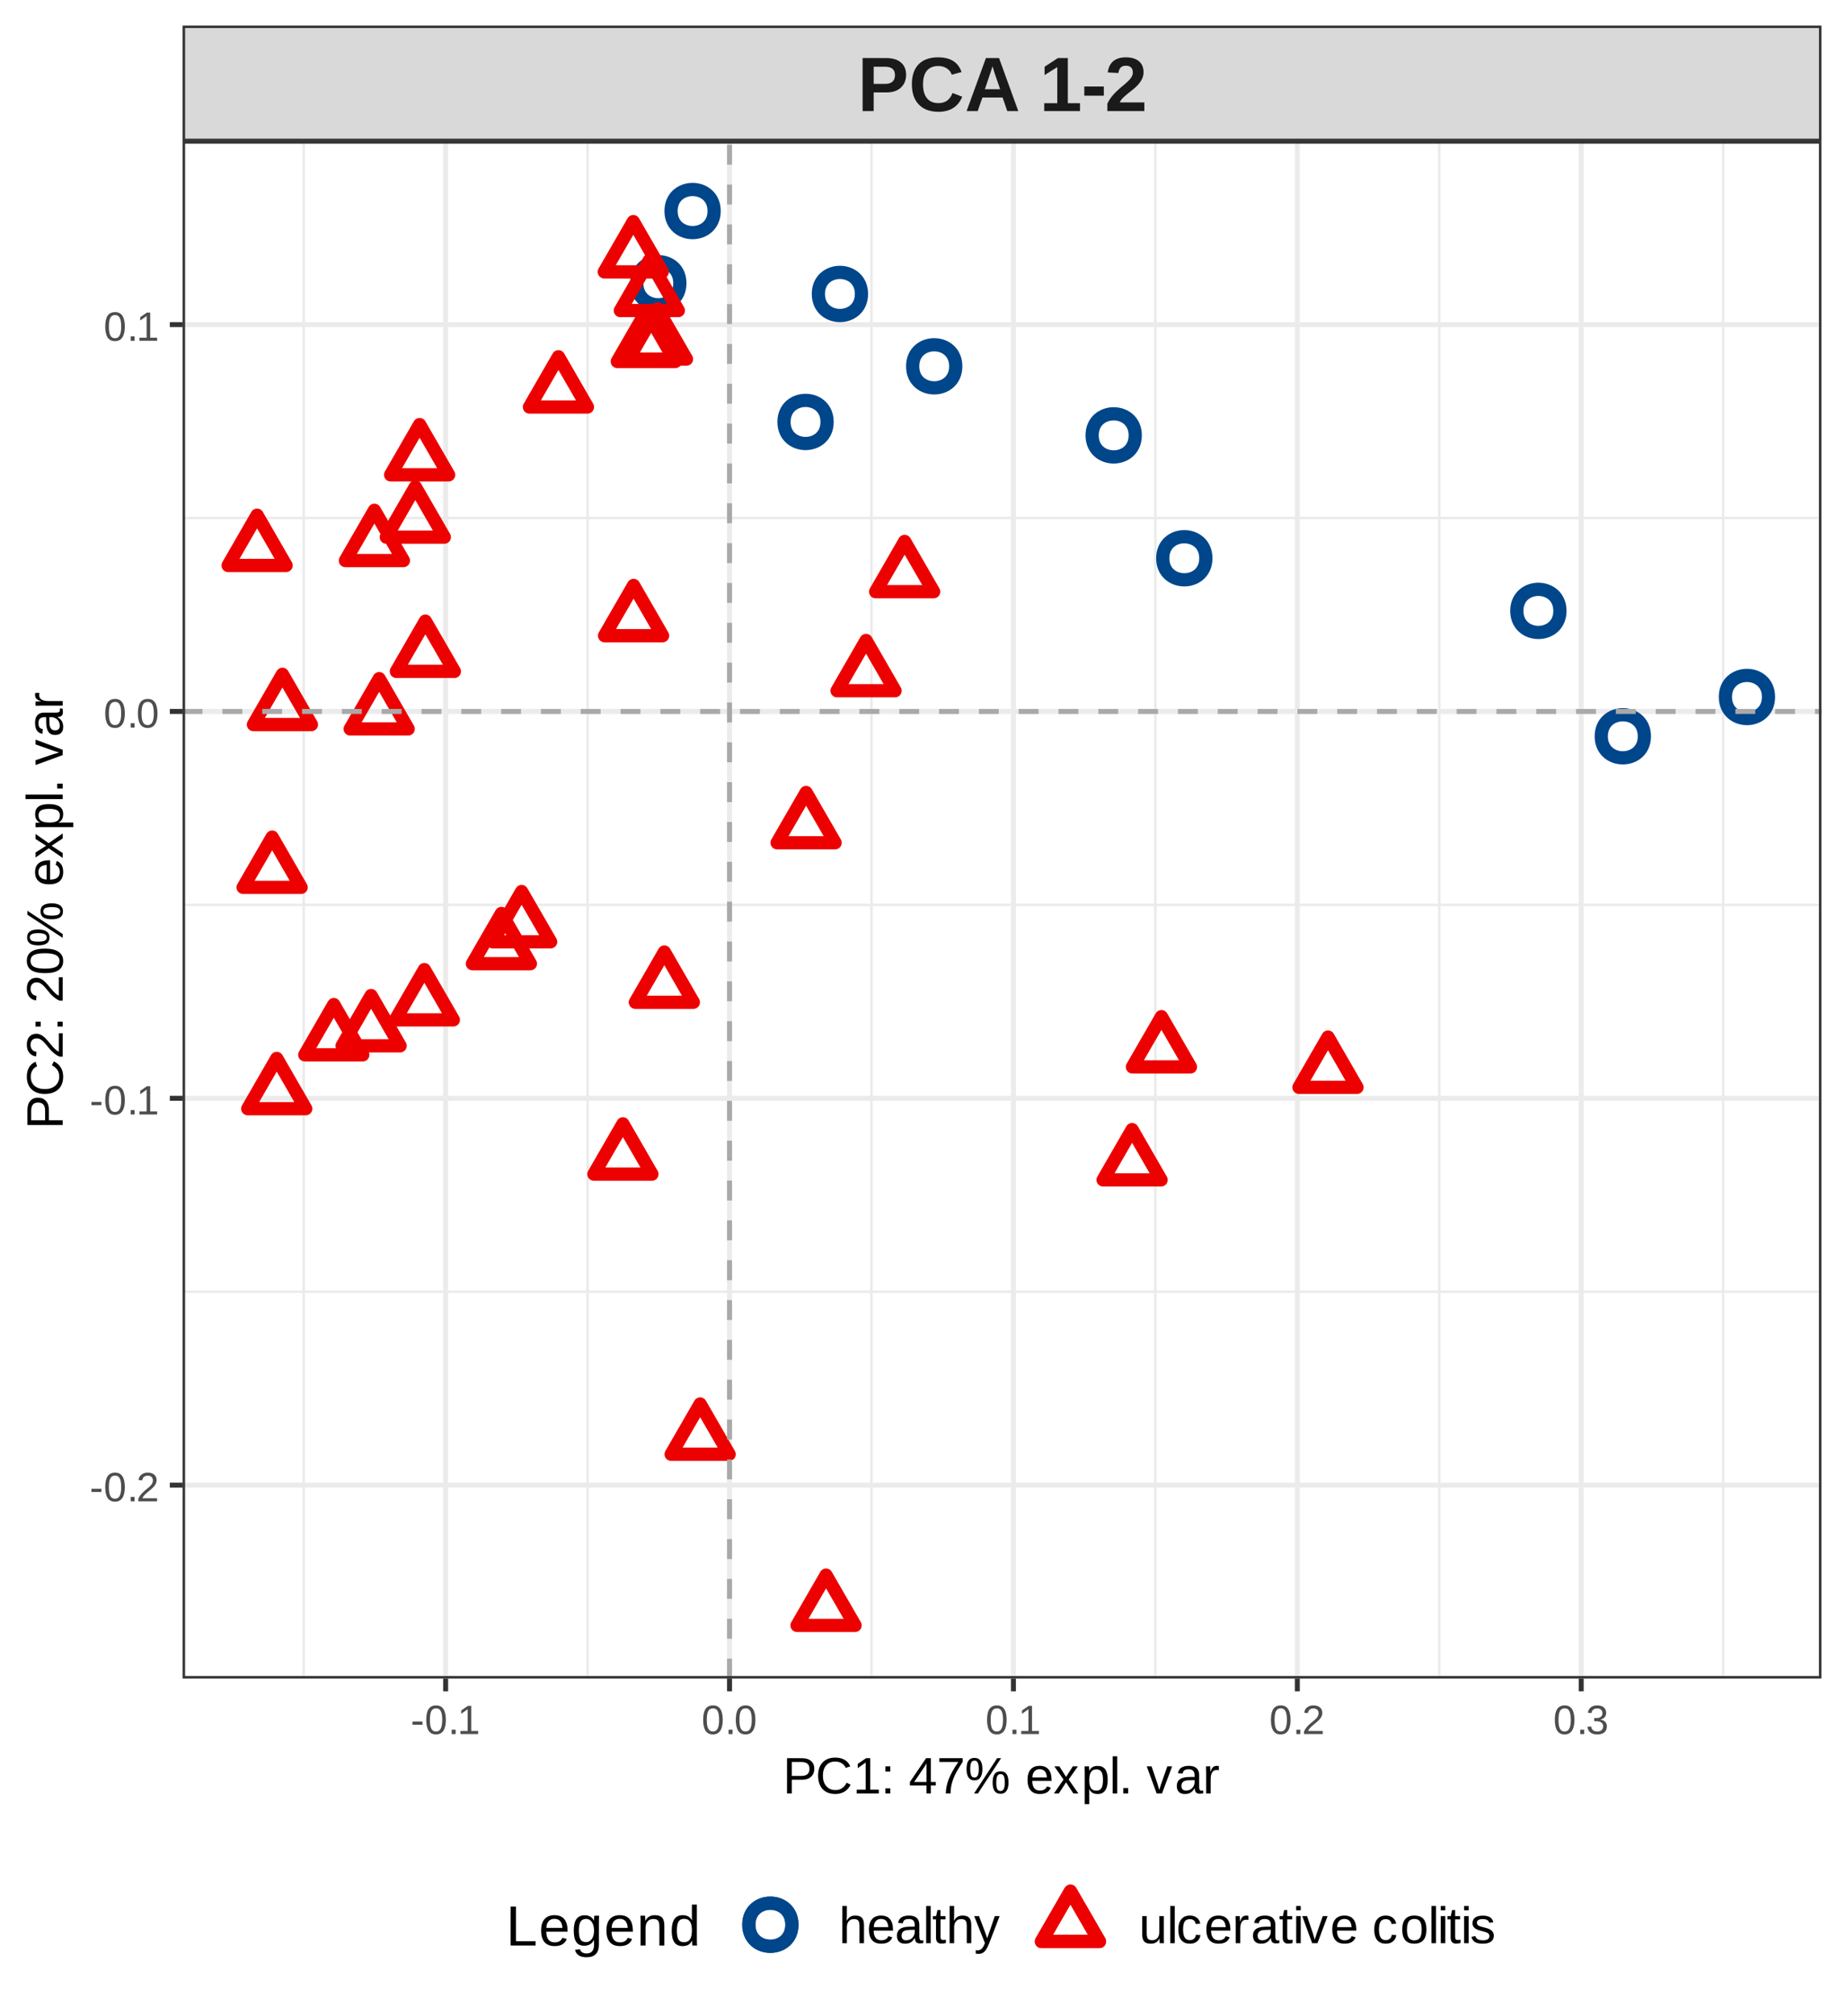 <?xml version="1.0" encoding="UTF-8"?>
<svg xmlns="http://www.w3.org/2000/svg" xmlns:xlink="http://www.w3.org/1999/xlink" width="396pt" height="432pt" viewBox="0 0 396 432" version="1.1">
<defs>
<g>
<symbol overflow="visible" id="glyph0-0">
<path style="stroke:none;" d="M 1.656 -11.359 L 10.719 -11.359 L 10.719 0 L 1.656 0 Z M 2.266 -10.734 L 2.266 -0.609 L 10.109 -0.609 L 10.109 -10.734 Z M 2.266 -10.734 "/>
</symbol>
<symbol overflow="visible" id="glyph0-1">
<path style="stroke:none;" d="M 10.438 -7.766 C 10.438 -7.023 10.27 -6.367 9.938 -5.797 C 9.602 -5.223 9.125 -4.781 8.5 -4.469 C 7.883 -4.156 7.148 -4 6.297 -4 L 3.484 -4 L 3.484 0 L 1.109 0 L 1.109 -11.359 L 6.203 -11.359 C 7.555 -11.359 8.598 -11.039 9.328 -10.406 C 10.066 -9.781 10.438 -8.898 10.438 -7.766 Z M 8.047 -7.719 C 8.047 -8.906 7.344 -9.5 5.938 -9.5 L 3.484 -9.5 L 3.484 -5.828 L 6 -5.828 C 6.656 -5.828 7.16 -5.988 7.516 -6.312 C 7.867 -6.633 8.047 -7.102 8.047 -7.719 Z M 8.047 -7.719 "/>
</symbol>
<symbol overflow="visible" id="glyph0-2">
<path style="stroke:none;" d="M 6.406 -1.703 C 7.844 -1.703 8.836 -2.426 9.391 -3.875 L 11.469 -3.078 C 11.02 -1.984 10.363 -1.172 9.5 -0.641 C 8.633 -0.109 7.602 0.156 6.406 0.156 C 4.582 0.156 3.172 -0.359 2.172 -1.391 C 1.172 -2.422 0.672 -3.867 0.672 -5.734 C 0.672 -7.598 1.148 -9.023 2.109 -10.016 C 3.078 -11.016 4.473 -11.516 6.297 -11.516 C 7.629 -11.516 8.711 -11.25 9.547 -10.719 C 10.391 -10.188 10.977 -9.398 11.312 -8.359 L 9.219 -7.797 C 9.039 -8.359 8.691 -8.805 8.172 -9.141 C 7.66 -9.484 7.051 -9.656 6.344 -9.656 C 5.27 -9.656 4.453 -9.32 3.891 -8.656 C 3.336 -7.988 3.062 -7.016 3.062 -5.734 C 3.062 -4.422 3.348 -3.422 3.922 -2.734 C 4.492 -2.047 5.32 -1.703 6.406 -1.703 Z M 6.406 -1.703 "/>
</symbol>
<symbol overflow="visible" id="glyph0-3">
<path style="stroke:none;" d="M 9.125 0 L 8.125 -2.906 L 3.797 -2.906 L 2.781 0 L 0.406 0 L 4.547 -11.359 L 7.359 -11.359 L 11.484 0 Z M 5.953 -9.609 L 5.906 -9.422 C 5.852 -9.234 5.785 -9.016 5.703 -8.766 C 5.629 -8.516 5.172 -7.156 4.328 -4.688 L 7.594 -4.688 L 6.469 -7.953 L 6.125 -9.047 Z M 5.953 -9.609 "/>
</symbol>
<symbol overflow="visible" id="glyph0-4">
<path style="stroke:none;" d=""/>
</symbol>
<symbol overflow="visible" id="glyph0-5">
<path style="stroke:none;" d="M 1.047 0 L 1.047 -1.688 L 3.844 -1.688 L 3.844 -9.422 L 1.125 -7.719 L 1.125 -9.5 L 3.969 -11.359 L 6.109 -11.359 L 6.109 -1.688 L 8.719 -1.688 L 8.719 0 Z M 1.047 0 "/>
</symbol>
<symbol overflow="visible" id="glyph0-6">
<path style="stroke:none;" d="M 0.641 -3.297 L 0.641 -5.266 L 4.828 -5.266 L 4.828 -3.297 Z M 0.641 -3.297 "/>
</symbol>
<symbol overflow="visible" id="glyph0-7">
<path style="stroke:none;" d="M 0.578 0 L 0.578 -1.578 C 0.867 -2.223 1.285 -2.852 1.828 -3.469 C 2.379 -4.094 3.066 -4.738 3.891 -5.406 C 4.68 -6.051 5.238 -6.582 5.562 -7 C 5.883 -7.414 6.047 -7.828 6.047 -8.234 C 6.047 -9.223 5.547 -9.719 4.547 -9.719 C 4.066 -9.719 3.695 -9.586 3.438 -9.328 C 3.188 -9.066 3.023 -8.676 2.953 -8.156 L 0.672 -8.281 C 0.797 -9.332 1.188 -10.133 1.844 -10.688 C 2.508 -11.238 3.406 -11.516 4.531 -11.516 C 5.758 -11.516 6.703 -11.234 7.359 -10.672 C 8.016 -10.117 8.344 -9.336 8.344 -8.328 C 8.344 -7.797 8.234 -7.316 8.016 -6.891 C 7.805 -6.461 7.539 -6.066 7.219 -5.703 C 6.895 -5.336 6.531 -4.992 6.125 -4.672 C 5.727 -4.359 5.344 -4.051 4.969 -3.75 C 4.594 -3.445 4.25 -3.145 3.938 -2.844 C 3.625 -2.539 3.395 -2.211 3.25 -1.859 L 8.516 -1.859 L 8.516 0 Z M 0.578 0 "/>
</symbol>
<symbol overflow="visible" id="glyph1-0">
<path style="stroke:none;" d="M 0.875 -6.047 L 5.719 -6.047 L 5.719 0 L 0.875 0 Z M 1.203 -5.719 L 1.203 -0.328 L 5.391 -0.328 L 5.391 -5.719 Z M 1.203 -5.719 "/>
</symbol>
<symbol overflow="visible" id="glyph1-1">
<path style="stroke:none;" d="M 0.391 -2 L 0.391 -2.688 L 2.531 -2.688 L 2.531 -2 Z M 0.391 -2 "/>
</symbol>
<symbol overflow="visible" id="glyph1-2">
<path style="stroke:none;" d="M 4.547 -3.031 C 4.547 -2.02 4.367 -1.25 4.016 -0.719 C 3.66 -0.188 3.133 0.078 2.438 0.078 C 1.738 0.078 1.211 -0.18 0.859 -0.703 C 0.516 -1.234 0.344 -2.008 0.344 -3.031 C 0.344 -4.07 0.508 -4.848 0.844 -5.359 C 1.188 -5.879 1.727 -6.141 2.469 -6.141 C 3.176 -6.141 3.695 -5.875 4.031 -5.344 C 4.375 -4.82 4.547 -4.051 4.547 -3.031 Z M 3.766 -3.031 C 3.766 -3.906 3.66 -4.535 3.453 -4.922 C 3.254 -5.316 2.926 -5.516 2.469 -5.516 C 1.988 -5.516 1.645 -5.32 1.438 -4.938 C 1.227 -4.551 1.125 -3.914 1.125 -3.031 C 1.125 -2.164 1.227 -1.535 1.438 -1.141 C 1.645 -0.742 1.977 -0.547 2.438 -0.547 C 2.895 -0.547 3.227 -0.75 3.438 -1.156 C 3.656 -1.562 3.766 -2.188 3.766 -3.031 Z M 3.766 -3.031 "/>
</symbol>
<symbol overflow="visible" id="glyph1-3">
<path style="stroke:none;" d="M 0.797 0 L 0.797 -0.938 L 1.641 -0.938 L 1.641 0 Z M 0.797 0 "/>
</symbol>
<symbol overflow="visible" id="glyph1-4">
<path style="stroke:none;" d="M 0.672 0 L 0.672 -0.656 L 2.219 -0.656 L 2.219 -5.312 L 0.844 -4.344 L 0.844 -5.062 L 2.281 -6.047 L 2.984 -6.047 L 2.984 -0.656 L 4.469 -0.656 L 4.469 0 Z M 0.672 0 "/>
</symbol>
<symbol overflow="visible" id="glyph1-5">
<path style="stroke:none;" d="M 0.438 0 L 0.438 -0.547 C 0.582 -0.879 0.758 -1.172 0.969 -1.422 C 1.188 -1.68 1.41 -1.914 1.641 -2.125 C 1.867 -2.332 2.098 -2.523 2.328 -2.703 C 2.555 -2.879 2.758 -3.055 2.938 -3.234 C 3.125 -3.41 3.273 -3.598 3.391 -3.797 C 3.504 -3.992 3.562 -4.211 3.562 -4.453 C 3.562 -4.785 3.461 -5.039 3.266 -5.219 C 3.078 -5.406 2.805 -5.5 2.453 -5.5 C 2.129 -5.5 1.859 -5.41 1.641 -5.234 C 1.43 -5.055 1.305 -4.805 1.266 -4.484 L 0.484 -4.562 C 0.535 -5.039 0.738 -5.422 1.094 -5.703 C 1.445 -5.992 1.898 -6.141 2.453 -6.141 C 3.066 -6.141 3.535 -5.992 3.859 -5.703 C 4.191 -5.422 4.359 -5.016 4.359 -4.484 C 4.359 -4.242 4.301 -4.008 4.188 -3.781 C 4.082 -3.551 3.922 -3.316 3.703 -3.078 C 3.492 -2.848 3.094 -2.492 2.5 -2.016 C 2.164 -1.742 1.898 -1.5 1.703 -1.281 C 1.516 -1.062 1.379 -0.852 1.297 -0.656 L 4.453 -0.656 L 4.453 0 Z M 0.438 0 "/>
</symbol>
<symbol overflow="visible" id="glyph1-6">
<path style="stroke:none;" d="M 4.5 -1.672 C 4.5 -1.109 4.32 -0.676 3.969 -0.375 C 3.613 -0.07 3.109 0.078 2.453 0.078 C 1.836 0.078 1.348 -0.055 0.984 -0.328 C 0.617 -0.609 0.398 -1.02 0.328 -1.562 L 1.141 -1.625 C 1.234 -0.906 1.672 -0.547 2.453 -0.547 C 2.836 -0.547 3.141 -0.641 3.359 -0.828 C 3.586 -1.023 3.703 -1.316 3.703 -1.703 C 3.703 -2.023 3.57 -2.281 3.312 -2.469 C 3.062 -2.656 2.695 -2.75 2.219 -2.75 L 1.781 -2.75 L 1.781 -3.422 L 2.203 -3.422 C 2.629 -3.422 2.957 -3.508 3.188 -3.688 C 3.426 -3.875 3.547 -4.129 3.547 -4.453 C 3.547 -4.773 3.445 -5.031 3.25 -5.219 C 3.062 -5.406 2.781 -5.5 2.406 -5.5 C 2.07 -5.5 1.797 -5.41 1.578 -5.234 C 1.367 -5.066 1.25 -4.82 1.219 -4.5 L 0.438 -4.562 C 0.5 -5.062 0.703 -5.445 1.047 -5.719 C 1.398 -6 1.859 -6.141 2.422 -6.141 C 3.023 -6.141 3.492 -6 3.828 -5.719 C 4.172 -5.438 4.344 -5.047 4.344 -4.547 C 4.344 -4.148 4.234 -3.832 4.016 -3.594 C 3.797 -3.352 3.484 -3.191 3.078 -3.109 L 3.078 -3.094 C 3.523 -3.039 3.875 -2.883 4.125 -2.625 C 4.375 -2.375 4.5 -2.055 4.5 -1.672 Z M 4.5 -1.672 "/>
</symbol>
<symbol overflow="visible" id="glyph2-0">
<path style="stroke:none;" d="M 1.094 -7.562 L 7.141 -7.562 L 7.141 0 L 1.094 0 Z M 1.516 -7.156 L 1.516 -0.406 L 6.734 -0.406 L 6.734 -7.156 Z M 1.516 -7.156 "/>
</symbol>
<symbol overflow="visible" id="glyph2-1">
<path style="stroke:none;" d="M 6.75 -5.297 C 6.75 -4.578 6.516 -4.004 6.047 -3.578 C 5.586 -3.16 4.957 -2.953 4.156 -2.953 L 1.922 -2.953 L 1.922 0 L 0.906 0 L 0.906 -7.562 L 4.094 -7.562 C 4.938 -7.562 5.586 -7.363 6.047 -6.969 C 6.516 -6.57 6.75 -6.016 6.75 -5.297 Z M 5.719 -5.281 C 5.719 -6.258 5.133 -6.75 3.969 -6.75 L 1.922 -6.75 L 1.922 -3.766 L 4 -3.766 C 5.145 -3.766 5.719 -4.27 5.719 -5.281 Z M 5.719 -5.281 "/>
</symbol>
<symbol overflow="visible" id="glyph2-2">
<path style="stroke:none;" d="M 4.25 -6.844 C 3.414 -6.844 2.766 -6.57 2.297 -6.031 C 1.828 -5.488 1.594 -4.75 1.594 -3.812 C 1.594 -2.883 1.836 -2.141 2.328 -1.578 C 2.816 -1.016 3.473 -0.734 4.297 -0.734 C 5.359 -0.734 6.156 -1.258 6.688 -2.312 L 7.531 -1.891 C 7.219 -1.234 6.773 -0.734 6.203 -0.391 C 5.641 -0.055 4.988 0.109 4.25 0.109 C 3.488 0.109 2.828 -0.047 2.266 -0.359 C 1.711 -0.68 1.289 -1.133 1 -1.719 C 0.707 -2.312 0.562 -3.008 0.562 -3.812 C 0.562 -5.02 0.883 -5.969 1.531 -6.656 C 2.188 -7.344 3.094 -7.688 4.25 -7.688 C 5.051 -7.688 5.723 -7.523 6.266 -7.203 C 6.805 -6.891 7.203 -6.426 7.453 -5.812 L 6.484 -5.484 C 6.305 -5.922 6.02 -6.254 5.625 -6.484 C 5.238 -6.723 4.781 -6.844 4.25 -6.844 Z M 4.25 -6.844 "/>
</symbol>
<symbol overflow="visible" id="glyph2-3">
<path style="stroke:none;" d="M 0.844 0 L 0.844 -0.828 L 2.766 -0.828 L 2.766 -6.641 L 1.062 -5.422 L 1.062 -6.344 L 2.844 -7.562 L 3.734 -7.562 L 3.734 -0.828 L 5.578 -0.828 L 5.578 0 Z M 0.844 0 "/>
</symbol>
<symbol overflow="visible" id="glyph2-4">
<path style="stroke:none;" d="M 1 -4.703 L 1 -5.812 L 2.047 -5.812 L 2.047 -4.703 Z M 1 0 L 1 -1.109 L 2.047 -1.109 L 2.047 0 Z M 1 0 "/>
</symbol>
<symbol overflow="visible" id="glyph2-5">
<path style="stroke:none;" d=""/>
</symbol>
<symbol overflow="visible" id="glyph2-6">
<path style="stroke:none;" d="M 4.734 -1.719 L 4.734 0 L 3.812 0 L 3.812 -1.719 L 0.25 -1.719 L 0.25 -2.469 L 3.719 -7.562 L 4.734 -7.562 L 4.734 -2.469 L 5.797 -2.469 L 5.797 -1.719 Z M 3.812 -6.484 C 3.812 -6.461 3.766 -6.363 3.672 -6.188 C 3.578 -6.02 3.504 -5.906 3.453 -5.844 L 1.516 -2.984 L 1.234 -2.578 L 1.141 -2.469 L 3.812 -2.469 Z M 3.812 -6.484 "/>
</symbol>
<symbol overflow="visible" id="glyph2-7">
<path style="stroke:none;" d="M 5.562 -6.781 C 4.789 -5.602 4.242 -4.676 3.922 -4 C 3.609 -3.332 3.367 -2.672 3.203 -2.016 C 3.047 -1.367 2.969 -0.695 2.969 0 L 1.953 0 C 1.953 -0.969 2.156 -1.984 2.562 -3.047 C 2.977 -4.117 3.664 -5.352 4.625 -6.75 L 0.562 -6.75 L 0.562 -7.562 L 5.562 -7.562 Z M 5.562 -6.781 "/>
</symbol>
<symbol overflow="visible" id="glyph2-8">
<path style="stroke:none;" d="M 9.391 -2.328 C 9.391 -1.555 9.242 -0.961 8.953 -0.547 C 8.66 -0.141 8.234 0.062 7.672 0.062 C 7.109 0.062 6.688 -0.133 6.406 -0.531 C 6.125 -0.938 5.984 -1.535 5.984 -2.328 C 5.984 -3.148 6.117 -3.758 6.391 -4.156 C 6.66 -4.551 7.094 -4.75 7.688 -4.75 C 8.281 -4.75 8.711 -4.547 8.984 -4.141 C 9.254 -3.734 9.391 -3.129 9.391 -2.328 Z M 2.828 0 L 2 0 L 6.953 -7.562 L 7.797 -7.562 Z M 2.109 -7.625 C 2.68 -7.625 3.102 -7.422 3.375 -7.016 C 3.656 -6.617 3.797 -6.023 3.797 -5.234 C 3.797 -4.461 3.648 -3.863 3.359 -3.438 C 3.078 -3.02 2.656 -2.812 2.094 -2.812 C 1.531 -2.812 1.102 -3.02 0.812 -3.438 C 0.531 -3.852 0.391 -4.453 0.391 -5.234 C 0.391 -6.035 0.523 -6.633 0.797 -7.031 C 1.078 -7.426 1.516 -7.625 2.109 -7.625 Z M 8.594 -2.328 C 8.594 -2.973 8.523 -3.438 8.391 -3.719 C 8.254 -4.008 8.02 -4.156 7.688 -4.156 C 7.363 -4.156 7.129 -4.016 6.984 -3.734 C 6.836 -3.453 6.766 -2.984 6.766 -2.328 C 6.766 -1.711 6.832 -1.258 6.969 -0.969 C 7.113 -0.676 7.352 -0.531 7.688 -0.531 C 8 -0.531 8.227 -0.676 8.375 -0.969 C 8.52 -1.27 8.594 -1.723 8.594 -2.328 Z M 3.016 -5.234 C 3.016 -5.867 2.941 -6.328 2.797 -6.609 C 2.66 -6.898 2.43 -7.047 2.109 -7.047 C 1.773 -7.047 1.535 -6.906 1.391 -6.625 C 1.254 -6.344 1.188 -5.879 1.188 -5.234 C 1.188 -4.617 1.254 -4.16 1.391 -3.859 C 1.535 -3.566 1.773 -3.422 2.109 -3.422 C 2.422 -3.422 2.648 -3.57 2.797 -3.875 C 2.941 -4.176 3.016 -4.629 3.016 -5.234 Z M 3.016 -5.234 "/>
</symbol>
<symbol overflow="visible" id="glyph2-9">
<path style="stroke:none;" d="M 1.484 -2.703 C 1.484 -2.035 1.617 -1.52 1.891 -1.156 C 2.172 -0.801 2.578 -0.625 3.109 -0.625 C 3.523 -0.625 3.859 -0.707 4.109 -0.875 C 4.359 -1.039 4.531 -1.254 4.625 -1.516 L 5.469 -1.266 C 5.125 -0.348 4.336 0.109 3.109 0.109 C 2.242 0.109 1.586 -0.145 1.141 -0.656 C 0.691 -1.164 0.469 -1.926 0.469 -2.938 C 0.469 -3.906 0.691 -4.645 1.141 -5.156 C 1.586 -5.664 2.227 -5.922 3.062 -5.922 C 4.77 -5.922 5.625 -4.891 5.625 -2.828 L 5.625 -2.703 Z M 4.625 -3.438 C 4.57 -4.051 4.414 -4.5 4.156 -4.781 C 3.906 -5.062 3.535 -5.203 3.047 -5.203 C 2.578 -5.203 2.207 -5.047 1.938 -4.734 C 1.664 -4.422 1.52 -3.988 1.5 -3.438 Z M 4.625 -3.438 "/>
</symbol>
<symbol overflow="visible" id="glyph2-10">
<path style="stroke:none;" d="M 4.297 0 L 2.734 -2.391 L 1.172 0 L 0.125 0 L 2.188 -2.984 L 0.219 -5.812 L 1.297 -5.812 L 2.734 -3.547 L 4.172 -5.812 L 5.266 -5.812 L 3.281 -3 L 5.375 0 Z M 4.297 0 "/>
</symbol>
<symbol overflow="visible" id="glyph2-11">
<path style="stroke:none;" d="M 5.656 -2.938 C 5.656 -0.906 4.941 0.109 3.516 0.109 C 2.617 0.109 2.02 -0.227 1.719 -0.906 L 1.688 -0.906 C 1.695 -0.875 1.703 -0.566 1.703 0.016 L 1.703 2.281 L 0.734 2.281 L 0.734 -4.625 C 0.734 -5.219 0.723 -5.613 0.703 -5.812 L 1.641 -5.812 C 1.648 -5.801 1.656 -5.75 1.656 -5.656 C 1.664 -5.57 1.676 -5.438 1.688 -5.25 C 1.695 -5.07 1.703 -4.945 1.703 -4.875 L 1.719 -4.875 C 1.895 -5.238 2.125 -5.5 2.406 -5.656 C 2.688 -5.82 3.055 -5.906 3.516 -5.906 C 4.234 -5.906 4.77 -5.664 5.125 -5.188 C 5.477 -4.707 5.656 -3.957 5.656 -2.938 Z M 4.641 -2.906 C 4.641 -3.719 4.531 -4.297 4.312 -4.641 C 4.094 -4.992 3.742 -5.172 3.266 -5.172 C 2.891 -5.172 2.594 -5.086 2.375 -4.922 C 2.156 -4.766 1.988 -4.516 1.875 -4.172 C 1.758 -3.828 1.703 -3.383 1.703 -2.844 C 1.703 -2.07 1.82 -1.504 2.062 -1.141 C 2.312 -0.785 2.711 -0.609 3.266 -0.609 C 3.742 -0.609 4.094 -0.785 4.312 -1.141 C 4.531 -1.492 4.641 -2.082 4.641 -2.906 Z M 4.641 -2.906 "/>
</symbol>
<symbol overflow="visible" id="glyph2-12">
<path style="stroke:none;" d="M 0.734 0 L 0.734 -7.969 L 1.703 -7.969 L 1.703 0 Z M 0.734 0 "/>
</symbol>
<symbol overflow="visible" id="glyph2-13">
<path style="stroke:none;" d="M 1 0 L 1 -1.172 L 2.047 -1.172 L 2.047 0 Z M 1 0 "/>
</symbol>
<symbol overflow="visible" id="glyph2-14">
<path style="stroke:none;" d="M 3.297 0 L 2.156 0 L 0.031 -5.812 L 1.062 -5.812 L 2.344 -2.031 C 2.395 -1.883 2.52 -1.457 2.719 -0.75 L 2.906 -1.391 L 3.109 -2.016 L 4.438 -5.812 L 5.469 -5.812 Z M 3.297 0 "/>
</symbol>
<symbol overflow="visible" id="glyph2-15">
<path style="stroke:none;" d="M 2.219 0.109 C 1.633 0.109 1.195 -0.039 0.906 -0.344 C 0.613 -0.656 0.469 -1.082 0.469 -1.625 C 0.469 -2.227 0.664 -2.688 1.062 -3 C 1.457 -3.32 2.094 -3.5 2.969 -3.531 L 4.281 -3.547 L 4.281 -3.859 C 4.281 -4.336 4.176 -4.676 3.969 -4.875 C 3.77 -5.082 3.457 -5.188 3.031 -5.188 C 2.602 -5.188 2.289 -5.113 2.094 -4.969 C 1.895 -4.82 1.773 -4.586 1.734 -4.266 L 0.719 -4.344 C 0.883 -5.395 1.664 -5.922 3.062 -5.922 C 3.789 -5.922 4.336 -5.754 4.703 -5.422 C 5.078 -5.086 5.266 -4.602 5.266 -3.969 L 5.266 -1.469 C 5.266 -1.176 5.301 -0.957 5.375 -0.812 C 5.445 -0.664 5.586 -0.594 5.797 -0.594 C 5.891 -0.594 6 -0.609 6.125 -0.641 L 6.125 -0.031 C 5.875 0.02 5.625 0.047 5.375 0.047 C 5.008 0.047 4.742 -0.047 4.578 -0.234 C 4.422 -0.422 4.332 -0.711 4.312 -1.109 L 4.281 -1.109 C 4.031 -0.672 3.738 -0.359 3.406 -0.172 C 3.082 0.016 2.688 0.109 2.219 0.109 Z M 2.438 -0.625 C 2.789 -0.625 3.102 -0.703 3.375 -0.859 C 3.656 -1.016 3.875 -1.234 4.031 -1.516 C 4.195 -1.797 4.281 -2.086 4.281 -2.391 L 4.281 -2.875 L 3.219 -2.844 C 2.77 -2.844 2.426 -2.797 2.188 -2.703 C 1.957 -2.617 1.781 -2.488 1.656 -2.312 C 1.531 -2.133 1.469 -1.898 1.469 -1.609 C 1.469 -1.297 1.551 -1.051 1.719 -0.875 C 1.883 -0.707 2.125 -0.625 2.438 -0.625 Z M 2.438 -0.625 "/>
</symbol>
<symbol overflow="visible" id="glyph2-16">
<path style="stroke:none;" d="M 0.766 0 L 0.766 -4.453 C 0.766 -4.867 0.754 -5.32 0.734 -5.812 L 1.641 -5.812 C 1.672 -5.156 1.688 -4.758 1.688 -4.625 L 1.703 -4.625 C 1.859 -5.125 2.035 -5.461 2.234 -5.641 C 2.441 -5.828 2.727 -5.922 3.094 -5.922 C 3.219 -5.922 3.348 -5.898 3.484 -5.859 L 3.484 -4.984 C 3.348 -5.016 3.176 -5.031 2.969 -5.031 C 2.562 -5.031 2.254 -4.859 2.047 -4.516 C 1.836 -4.172 1.734 -3.676 1.734 -3.031 L 1.734 0 Z M 0.766 0 "/>
</symbol>
<symbol overflow="visible" id="glyph2-17">
<path style="stroke:none;" d="M 1.703 -4.812 C 1.91 -5.195 2.16 -5.477 2.453 -5.656 C 2.742 -5.832 3.113 -5.922 3.562 -5.922 C 4.188 -5.922 4.648 -5.766 4.953 -5.453 C 5.254 -5.141 5.406 -4.613 5.406 -3.875 L 5.406 0 L 4.438 0 L 4.438 -3.688 C 4.438 -4.094 4.395 -4.395 4.312 -4.594 C 4.238 -4.789 4.113 -4.938 3.938 -5.031 C 3.77 -5.125 3.535 -5.172 3.234 -5.172 C 2.773 -5.172 2.41 -5.016 2.141 -4.703 C 1.867 -4.391 1.734 -3.961 1.734 -3.422 L 1.734 0 L 0.766 0 L 0.766 -7.969 L 1.734 -7.969 L 1.734 -5.891 C 1.734 -5.672 1.723 -5.445 1.703 -5.219 C 1.691 -4.988 1.688 -4.852 1.688 -4.812 Z M 1.703 -4.812 "/>
</symbol>
<symbol overflow="visible" id="glyph2-18">
<path style="stroke:none;" d="M 2.969 -0.047 C 2.656 0.047 2.332 0.094 2 0.094 C 1.227 0.094 0.844 -0.348 0.844 -1.234 L 0.844 -5.109 L 0.172 -5.109 L 0.172 -5.812 L 0.875 -5.812 L 1.156 -7.109 L 1.812 -7.109 L 1.812 -5.812 L 2.875 -5.812 L 2.875 -5.109 L 1.812 -5.109 L 1.812 -1.438 C 1.812 -1.156 1.852 -0.957 1.938 -0.844 C 2.031 -0.738 2.191 -0.688 2.422 -0.688 C 2.547 -0.688 2.727 -0.707 2.969 -0.75 Z M 2.969 -0.047 "/>
</symbol>
<symbol overflow="visible" id="glyph2-19">
<path style="stroke:none;" d="M 1.031 2.281 C 0.758 2.281 0.535 2.258 0.359 2.219 L 0.359 1.5 C 0.492 1.52 0.645 1.531 0.812 1.531 C 1.414 1.531 1.891 1.086 2.234 0.203 L 2.328 -0.031 L 0.031 -5.812 L 1.062 -5.812 L 2.281 -2.594 C 2.301 -2.551 2.32 -2.492 2.344 -2.422 C 2.375 -2.348 2.457 -2.113 2.594 -1.719 C 2.727 -1.32 2.801 -1.098 2.812 -1.047 L 3.188 -2.109 L 4.453 -5.812 L 5.484 -5.812 L 3.25 0 C 3.008 0.613 2.785 1.07 2.578 1.375 C 2.367 1.688 2.133 1.914 1.875 2.062 C 1.625 2.207 1.344 2.281 1.031 2.281 Z M 1.031 2.281 "/>
</symbol>
<symbol overflow="visible" id="glyph2-20">
<path style="stroke:none;" d="M 1.688 -5.812 L 1.688 -2.125 C 1.688 -1.738 1.723 -1.441 1.797 -1.234 C 1.867 -1.023 1.988 -0.875 2.156 -0.781 C 2.32 -0.688 2.566 -0.641 2.891 -0.641 C 3.348 -0.641 3.711 -0.797 3.984 -1.109 C 4.254 -1.43 4.391 -1.875 4.391 -2.438 L 4.391 -5.812 L 5.359 -5.812 L 5.359 -1.234 C 5.359 -0.555 5.367 -0.145 5.391 0 L 4.469 0 C 4.469 -0.02 4.461 -0.066 4.453 -0.141 C 4.453 -0.223 4.445 -0.312 4.438 -0.406 C 4.438 -0.508 4.438 -0.707 4.438 -1 L 4.422 -1 C 4.191 -0.594 3.93 -0.305 3.641 -0.141 C 3.348 0.023 2.988 0.109 2.562 0.109 C 1.914 0.109 1.445 -0.047 1.156 -0.359 C 0.863 -0.68 0.719 -1.207 0.719 -1.938 L 0.719 -5.812 Z M 1.688 -5.812 "/>
</symbol>
<symbol overflow="visible" id="glyph2-21">
<path style="stroke:none;" d="M 1.484 -2.938 C 1.484 -2.156 1.602 -1.578 1.844 -1.203 C 2.082 -0.836 2.445 -0.656 2.938 -0.656 C 3.281 -0.656 3.566 -0.75 3.797 -0.938 C 4.035 -1.125 4.18 -1.41 4.234 -1.797 L 5.203 -1.734 C 5.129 -1.172 4.891 -0.723 4.484 -0.391 C 4.086 -0.055 3.582 0.109 2.969 0.109 C 2.156 0.109 1.535 -0.145 1.109 -0.656 C 0.68 -1.176 0.469 -1.926 0.469 -2.906 C 0.469 -3.883 0.68 -4.629 1.109 -5.141 C 1.535 -5.66 2.148 -5.922 2.953 -5.922 C 3.547 -5.922 4.039 -5.766 4.438 -5.453 C 4.832 -5.148 5.078 -4.727 5.172 -4.188 L 4.188 -4.109 C 4.133 -4.43 4.004 -4.688 3.797 -4.875 C 3.598 -5.062 3.312 -5.156 2.938 -5.156 C 2.426 -5.156 2.055 -4.984 1.828 -4.641 C 1.598 -4.305 1.484 -3.738 1.484 -2.938 Z M 1.484 -2.938 "/>
</symbol>
<symbol overflow="visible" id="glyph2-22">
<path style="stroke:none;" d="M 0.734 -7.047 L 0.734 -7.969 L 1.703 -7.969 L 1.703 -7.047 Z M 0.734 0 L 0.734 -5.812 L 1.703 -5.812 L 1.703 0 Z M 0.734 0 "/>
</symbol>
<symbol overflow="visible" id="glyph2-23">
<path style="stroke:none;" d="M 5.656 -2.906 C 5.656 -1.895 5.43 -1.141 4.984 -0.641 C 4.535 -0.141 3.883 0.109 3.031 0.109 C 2.188 0.109 1.547 -0.145 1.109 -0.656 C 0.68 -1.176 0.469 -1.926 0.469 -2.906 C 0.469 -4.914 1.332 -5.922 3.062 -5.922 C 3.957 -5.922 4.613 -5.676 5.031 -5.188 C 5.445 -4.695 5.656 -3.938 5.656 -2.906 Z M 4.641 -2.906 C 4.641 -3.707 4.52 -4.289 4.281 -4.656 C 4.039 -5.02 3.641 -5.203 3.078 -5.203 C 2.516 -5.203 2.109 -5.016 1.859 -4.641 C 1.609 -4.273 1.484 -3.695 1.484 -2.906 C 1.484 -2.145 1.602 -1.57 1.844 -1.188 C 2.094 -0.801 2.488 -0.609 3.031 -0.609 C 3.602 -0.609 4.016 -0.789 4.266 -1.156 C 4.516 -1.531 4.641 -2.113 4.641 -2.906 Z M 4.641 -2.906 "/>
</symbol>
<symbol overflow="visible" id="glyph2-24">
<path style="stroke:none;" d="M 5.109 -1.609 C 5.109 -1.055 4.898 -0.629 4.484 -0.328 C 4.066 -0.035 3.488 0.109 2.75 0.109 C 2.02 0.109 1.457 -0.008 1.062 -0.25 C 0.676 -0.488 0.426 -0.859 0.312 -1.359 L 1.156 -1.531 C 1.238 -1.219 1.41 -0.988 1.672 -0.844 C 1.93 -0.695 2.289 -0.625 2.75 -0.625 C 3.238 -0.625 3.594 -0.695 3.812 -0.844 C 4.039 -1 4.156 -1.227 4.156 -1.531 C 4.156 -1.758 4.078 -1.941 3.922 -2.078 C 3.766 -2.223 3.508 -2.344 3.156 -2.438 L 2.469 -2.625 C 1.914 -2.77 1.52 -2.91 1.281 -3.047 C 1.051 -3.18 0.867 -3.348 0.734 -3.547 C 0.598 -3.742 0.531 -3.988 0.531 -4.281 C 0.531 -4.812 0.719 -5.211 1.094 -5.484 C 1.477 -5.766 2.031 -5.906 2.75 -5.906 C 3.395 -5.906 3.906 -5.789 4.281 -5.562 C 4.656 -5.332 4.895 -4.973 5 -4.484 L 4.125 -4.375 C 4.07 -4.633 3.926 -4.832 3.688 -4.969 C 3.457 -5.102 3.145 -5.172 2.75 -5.172 C 2.312 -5.172 1.988 -5.102 1.781 -4.969 C 1.582 -4.844 1.484 -4.645 1.484 -4.375 C 1.484 -4.207 1.523 -4.066 1.609 -3.953 C 1.691 -3.848 1.816 -3.758 1.984 -3.688 C 2.148 -3.613 2.504 -3.508 3.047 -3.375 C 3.555 -3.25 3.926 -3.129 4.156 -3.016 C 4.383 -2.91 4.562 -2.789 4.688 -2.656 C 4.82 -2.52 4.926 -2.363 5 -2.188 C 5.07 -2.02 5.109 -1.828 5.109 -1.609 Z M 5.109 -1.609 "/>
</symbol>
<symbol overflow="visible" id="glyph3-0">
<path style="stroke:none;" d="M -7.562 -1.094 L -7.562 -7.141 L 0 -7.141 L 0 -1.094 Z M -7.156 -1.516 L -0.406 -1.516 L -0.406 -6.734 L -7.156 -6.734 Z M -7.156 -1.516 "/>
</symbol>
<symbol overflow="visible" id="glyph3-1">
<path style="stroke:none;" d="M -5.297 -6.75 C -4.578 -6.75 -4.004 -6.516 -3.578 -6.047 C -3.16 -5.586 -2.953 -4.957 -2.953 -4.156 L -2.953 -1.922 L 0 -1.922 L 0 -0.906 L -7.562 -0.906 L -7.562 -4.094 C -7.562 -4.938 -7.363 -5.586 -6.969 -6.047 C -6.57 -6.516 -6.016 -6.75 -5.297 -6.75 Z M -5.281 -5.719 C -6.258 -5.719 -6.75 -5.133 -6.75 -3.969 L -6.75 -1.922 L -3.766 -1.922 L -3.766 -4 C -3.766 -5.145 -4.27 -5.719 -5.281 -5.719 Z M -5.281 -5.719 "/>
</symbol>
<symbol overflow="visible" id="glyph3-2">
<path style="stroke:none;" d="M -6.844 -4.25 C -6.844 -3.414 -6.57 -2.766 -6.031 -2.297 C -5.488 -1.828 -4.75 -1.594 -3.812 -1.594 C -2.883 -1.594 -2.141 -1.836 -1.578 -2.328 C -1.016 -2.816 -0.734 -3.473 -0.734 -4.297 C -0.734 -5.359 -1.258 -6.156 -2.312 -6.688 L -1.891 -7.531 C -1.234 -7.219 -0.734 -6.773 -0.391 -6.203 C -0.055 -5.641 0.109 -4.988 0.109 -4.25 C 0.109 -3.488 -0.047 -2.828 -0.359 -2.266 C -0.68 -1.711 -1.133 -1.289 -1.719 -1 C -2.312 -0.707 -3.008 -0.562 -3.812 -0.562 C -5.02 -0.562 -5.969 -0.883 -6.656 -1.531 C -7.344 -2.188 -7.688 -3.094 -7.688 -4.25 C -7.688 -5.051 -7.523 -5.723 -7.203 -6.266 C -6.891 -6.805 -6.426 -7.203 -5.812 -7.453 L -5.484 -6.484 C -5.922 -6.305 -6.254 -6.02 -6.484 -5.625 C -6.723 -5.238 -6.844 -4.781 -6.844 -4.25 Z M -6.844 -4.25 "/>
</symbol>
<symbol overflow="visible" id="glyph3-3">
<path style="stroke:none;" d="M 0 -0.547 L -0.688 -0.547 C -1.102 -0.734 -1.469 -0.957 -1.781 -1.219 C -2.102 -1.477 -2.395 -1.754 -2.656 -2.047 C -2.914 -2.336 -3.156 -2.625 -3.375 -2.906 C -3.602 -3.195 -3.828 -3.457 -4.047 -3.688 C -4.273 -3.914 -4.508 -4.098 -4.75 -4.234 C -4.988 -4.379 -5.266 -4.453 -5.578 -4.453 C -5.992 -4.453 -6.316 -4.328 -6.547 -4.078 C -6.773 -3.836 -6.891 -3.504 -6.891 -3.078 C -6.891 -2.66 -6.773 -2.316 -6.547 -2.047 C -6.328 -1.785 -6.016 -1.629 -5.609 -1.578 L -5.703 -0.594 C -6.305 -0.664 -6.785 -0.922 -7.141 -1.359 C -7.504 -1.805 -7.688 -2.379 -7.688 -3.078 C -7.688 -3.836 -7.504 -4.422 -7.141 -4.828 C -6.773 -5.242 -6.266 -5.453 -5.609 -5.453 C -5.316 -5.453 -5.023 -5.383 -4.734 -5.25 C -4.441 -5.113 -4.148 -4.91 -3.859 -4.641 C -3.566 -4.379 -3.117 -3.875 -2.516 -3.125 C -2.18 -2.719 -1.879 -2.391 -1.609 -2.141 C -1.336 -1.898 -1.078 -1.723 -0.828 -1.609 L -0.828 -5.562 L 0 -5.562 Z M 0 -0.547 "/>
</symbol>
<symbol overflow="visible" id="glyph3-4">
<path style="stroke:none;" d="M -4.703 -1 L -5.812 -1 L -5.812 -2.047 L -4.703 -2.047 Z M 0 -1 L -1.109 -1 L -1.109 -2.047 L 0 -2.047 Z M 0 -1 "/>
</symbol>
<symbol overflow="visible" id="glyph3-5">
<path style="stroke:none;" d=""/>
</symbol>
<symbol overflow="visible" id="glyph3-6">
<path style="stroke:none;" d="M -3.781 -5.688 C -2.52 -5.688 -1.555 -5.461 -0.891 -5.016 C -0.223 -4.566 0.109 -3.91 0.109 -3.047 C 0.109 -2.172 -0.219 -1.516 -0.875 -1.078 C -1.539 -0.648 -2.508 -0.438 -3.781 -0.438 C -5.082 -0.438 -6.055 -0.645 -6.703 -1.062 C -7.359 -1.488 -7.688 -2.16 -7.688 -3.078 C -7.688 -3.973 -7.359 -4.629 -6.703 -5.047 C -6.047 -5.473 -5.07 -5.688 -3.781 -5.688 Z M -3.781 -4.703 C -4.875 -4.703 -5.664 -4.578 -6.156 -4.328 C -6.645 -4.078 -6.891 -3.66 -6.891 -3.078 C -6.891 -2.484 -6.648 -2.055 -6.172 -1.797 C -5.691 -1.535 -4.895 -1.406 -3.781 -1.406 C -2.707 -1.406 -1.922 -1.535 -1.422 -1.797 C -0.93 -2.066 -0.688 -2.488 -0.688 -3.062 C -0.688 -3.625 -0.938 -4.035 -1.438 -4.297 C -1.945 -4.566 -2.727 -4.703 -3.781 -4.703 Z M -3.781 -4.703 "/>
</symbol>
<symbol overflow="visible" id="glyph3-7">
<path style="stroke:none;" d="M -2.328 -9.391 C -1.555 -9.391 -0.961 -9.242 -0.547 -8.953 C -0.141 -8.66 0.062 -8.234 0.062 -7.672 C 0.062 -7.109 -0.133 -6.688 -0.531 -6.406 C -0.938 -6.125 -1.535 -5.984 -2.328 -5.984 C -3.148 -5.984 -3.758 -6.117 -4.156 -6.391 C -4.551 -6.66 -4.75 -7.094 -4.75 -7.688 C -4.75 -8.281 -4.547 -8.711 -4.141 -8.984 C -3.734 -9.254 -3.129 -9.391 -2.328 -9.391 Z M 0 -2.828 L 0 -2 L -7.562 -6.953 L -7.562 -7.797 Z M -7.625 -2.109 C -7.625 -2.68 -7.422 -3.102 -7.016 -3.375 C -6.617 -3.656 -6.023 -3.797 -5.234 -3.797 C -4.461 -3.797 -3.863 -3.648 -3.438 -3.359 C -3.02 -3.078 -2.812 -2.656 -2.812 -2.094 C -2.812 -1.531 -3.02 -1.102 -3.438 -0.812 C -3.852 -0.531 -4.453 -0.391 -5.234 -0.391 C -6.035 -0.391 -6.633 -0.523 -7.031 -0.797 C -7.426 -1.078 -7.625 -1.516 -7.625 -2.109 Z M -2.328 -8.594 C -2.973 -8.594 -3.438 -8.523 -3.719 -8.391 C -4.008 -8.254 -4.156 -8.02 -4.156 -7.688 C -4.156 -7.363 -4.016 -7.129 -3.734 -6.984 C -3.453 -6.836 -2.984 -6.766 -2.328 -6.766 C -1.711 -6.766 -1.258 -6.832 -0.969 -6.969 C -0.676 -7.113 -0.531 -7.352 -0.531 -7.688 C -0.531 -8 -0.676 -8.227 -0.969 -8.375 C -1.27 -8.52 -1.723 -8.594 -2.328 -8.594 Z M -5.234 -3.016 C -5.867 -3.016 -6.328 -2.941 -6.609 -2.797 C -6.898 -2.66 -7.047 -2.43 -7.047 -2.109 C -7.047 -1.773 -6.906 -1.535 -6.625 -1.391 C -6.344 -1.254 -5.879 -1.188 -5.234 -1.188 C -4.617 -1.188 -4.16 -1.254 -3.859 -1.391 C -3.566 -1.535 -3.422 -1.773 -3.422 -2.109 C -3.422 -2.422 -3.57 -2.648 -3.875 -2.797 C -4.176 -2.941 -4.629 -3.016 -5.234 -3.016 Z M -5.234 -3.016 "/>
</symbol>
<symbol overflow="visible" id="glyph3-8">
<path style="stroke:none;" d="M -2.703 -1.484 C -2.035 -1.484 -1.52 -1.617 -1.156 -1.891 C -0.801 -2.172 -0.625 -2.578 -0.625 -3.109 C -0.625 -3.523 -0.707 -3.859 -0.875 -4.109 C -1.039 -4.359 -1.254 -4.531 -1.516 -4.625 L -1.266 -5.469 C -0.348 -5.125 0.109 -4.336 0.109 -3.109 C 0.109 -2.242 -0.145 -1.586 -0.656 -1.141 C -1.164 -0.691 -1.926 -0.469 -2.938 -0.469 C -3.906 -0.469 -4.645 -0.691 -5.156 -1.141 C -5.664 -1.586 -5.922 -2.227 -5.922 -3.062 C -5.922 -4.77 -4.891 -5.625 -2.828 -5.625 L -2.703 -5.625 Z M -3.438 -4.625 C -4.051 -4.57 -4.5 -4.414 -4.781 -4.156 C -5.062 -3.906 -5.203 -3.535 -5.203 -3.047 C -5.203 -2.578 -5.047 -2.207 -4.734 -1.938 C -4.422 -1.664 -3.988 -1.52 -3.438 -1.5 Z M -3.438 -4.625 "/>
</symbol>
<symbol overflow="visible" id="glyph3-9">
<path style="stroke:none;" d="M 0 -4.297 L -2.391 -2.734 L 0 -1.172 L 0 -0.125 L -2.984 -2.188 L -5.812 -0.219 L -5.812 -1.297 L -3.547 -2.734 L -5.812 -4.172 L -5.812 -5.266 L -3 -3.281 L 0 -5.375 Z M 0 -4.297 "/>
</symbol>
<symbol overflow="visible" id="glyph3-10">
<path style="stroke:none;" d="M -2.938 -5.656 C -0.906 -5.656 0.109 -4.941 0.109 -3.516 C 0.109 -2.617 -0.227 -2.02 -0.906 -1.719 L -0.906 -1.688 C -0.875 -1.695 -0.566 -1.703 0.016 -1.703 L 2.281 -1.703 L 2.281 -0.734 L -4.625 -0.734 C -5.219 -0.734 -5.613 -0.723 -5.812 -0.703 L -5.812 -1.641 C -5.801 -1.648 -5.75 -1.656 -5.656 -1.656 C -5.57 -1.664 -5.438 -1.676 -5.25 -1.688 C -5.07 -1.695 -4.945 -1.703 -4.875 -1.703 L -4.875 -1.719 C -5.238 -1.895 -5.5 -2.125 -5.656 -2.406 C -5.82 -2.688 -5.906 -3.055 -5.906 -3.516 C -5.906 -4.234 -5.664 -4.77 -5.188 -5.125 C -4.707 -5.477 -3.957 -5.656 -2.938 -5.656 Z M -2.906 -4.641 C -3.719 -4.641 -4.297 -4.531 -4.641 -4.312 C -4.992 -4.094 -5.172 -3.742 -5.172 -3.266 C -5.172 -2.891 -5.086 -2.594 -4.922 -2.375 C -4.766 -2.156 -4.516 -1.988 -4.172 -1.875 C -3.828 -1.758 -3.383 -1.703 -2.844 -1.703 C -2.07 -1.703 -1.504 -1.82 -1.141 -2.062 C -0.785 -2.312 -0.609 -2.711 -0.609 -3.266 C -0.609 -3.742 -0.785 -4.094 -1.141 -4.312 C -1.492 -4.531 -2.082 -4.641 -2.906 -4.641 Z M -2.906 -4.641 "/>
</symbol>
<symbol overflow="visible" id="glyph3-11">
<path style="stroke:none;" d="M 0 -0.734 L -7.969 -0.734 L -7.969 -1.703 L 0 -1.703 Z M 0 -0.734 "/>
</symbol>
<symbol overflow="visible" id="glyph3-12">
<path style="stroke:none;" d="M 0 -1 L -1.172 -1 L -1.172 -2.047 L 0 -2.047 Z M 0 -1 "/>
</symbol>
<symbol overflow="visible" id="glyph3-13">
<path style="stroke:none;" d="M 0 -3.297 L 0 -2.156 L -5.812 -0.031 L -5.812 -1.062 L -2.031 -2.344 C -1.883 -2.395 -1.457 -2.52 -0.75 -2.719 L -1.391 -2.906 L -2.016 -3.109 L -5.812 -4.438 L -5.812 -5.469 Z M 0 -3.297 "/>
</symbol>
<symbol overflow="visible" id="glyph3-14">
<path style="stroke:none;" d="M 0.109 -2.219 C 0.109 -1.633 -0.039 -1.195 -0.344 -0.906 C -0.656 -0.613 -1.082 -0.469 -1.625 -0.469 C -2.227 -0.469 -2.688 -0.664 -3 -1.062 C -3.32 -1.457 -3.5 -2.094 -3.531 -2.969 L -3.547 -4.281 L -3.859 -4.281 C -4.336 -4.281 -4.676 -4.176 -4.875 -3.969 C -5.082 -3.77 -5.188 -3.457 -5.188 -3.031 C -5.188 -2.602 -5.113 -2.289 -4.969 -2.094 C -4.82 -1.895 -4.586 -1.773 -4.266 -1.734 L -4.344 -0.719 C -5.395 -0.883 -5.922 -1.664 -5.922 -3.062 C -5.922 -3.789 -5.754 -4.336 -5.422 -4.703 C -5.086 -5.078 -4.602 -5.266 -3.969 -5.266 L -1.469 -5.266 C -1.176 -5.266 -0.957 -5.301 -0.812 -5.375 C -0.664 -5.445 -0.594 -5.586 -0.594 -5.797 C -0.594 -5.891 -0.609 -6 -0.641 -6.125 L -0.031 -6.125 C 0.02 -5.875 0.047 -5.625 0.047 -5.375 C 0.047 -5.008 -0.047 -4.742 -0.234 -4.578 C -0.422 -4.422 -0.711 -4.332 -1.109 -4.312 L -1.109 -4.281 C -0.672 -4.031 -0.359 -3.738 -0.172 -3.406 C 0.016 -3.082 0.109 -2.688 0.109 -2.219 Z M -0.625 -2.438 C -0.625 -2.789 -0.703 -3.102 -0.859 -3.375 C -1.016 -3.656 -1.234 -3.875 -1.516 -4.031 C -1.797 -4.195 -2.086 -4.281 -2.391 -4.281 L -2.875 -4.281 L -2.844 -3.219 C -2.844 -2.77 -2.797 -2.426 -2.703 -2.188 C -2.617 -1.957 -2.488 -1.781 -2.312 -1.656 C -2.133 -1.531 -1.898 -1.469 -1.609 -1.469 C -1.297 -1.469 -1.051 -1.551 -0.875 -1.719 C -0.707 -1.883 -0.625 -2.125 -0.625 -2.438 Z M -0.625 -2.438 "/>
</symbol>
<symbol overflow="visible" id="glyph3-15">
<path style="stroke:none;" d="M 0 -0.766 L -4.453 -0.766 C -4.867 -0.766 -5.32 -0.754 -5.812 -0.734 L -5.812 -1.641 C -5.156 -1.672 -4.758 -1.688 -4.625 -1.688 L -4.625 -1.703 C -5.125 -1.859 -5.461 -2.035 -5.641 -2.234 C -5.828 -2.441 -5.922 -2.727 -5.922 -3.094 C -5.922 -3.219 -5.898 -3.348 -5.859 -3.484 L -4.984 -3.484 C -5.016 -3.348 -5.031 -3.176 -5.031 -2.969 C -5.031 -2.562 -4.859 -2.254 -4.516 -2.047 C -4.172 -1.836 -3.676 -1.734 -3.031 -1.734 L 0 -1.734 Z M 0 -0.766 "/>
</symbol>
<symbol overflow="visible" id="glyph4-0">
<path style="stroke:none;" d="M 1.203 -8.328 L 7.859 -8.328 L 7.859 0 L 1.203 0 Z M 1.656 -7.875 L 1.656 -0.453 L 7.406 -0.453 L 7.406 -7.875 Z M 1.656 -7.875 "/>
</symbol>
<symbol overflow="visible" id="glyph4-1">
<path style="stroke:none;" d="M 0.984 0 L 0.984 -8.328 L 2.125 -8.328 L 2.125 -0.922 L 6.328 -0.922 L 6.328 0 Z M 0.984 0 "/>
</symbol>
<symbol overflow="visible" id="glyph4-2">
<path style="stroke:none;" d="M 1.625 -2.969 C 1.625 -2.238 1.773 -1.672 2.078 -1.266 C 2.391 -0.867 2.832 -0.672 3.406 -0.672 C 3.875 -0.672 4.242 -0.766 4.516 -0.953 C 4.797 -1.141 4.984 -1.375 5.078 -1.656 L 6.016 -1.391 C 5.629 -0.379 4.758 0.125 3.406 0.125 C 2.469 0.125 1.75 -0.156 1.25 -0.719 C 0.758 -1.289 0.516 -2.129 0.516 -3.234 C 0.516 -4.285 0.758 -5.094 1.25 -5.656 C 1.75 -6.219 2.457 -6.5 3.375 -6.5 C 5.25 -6.5 6.188 -5.367 6.188 -3.109 L 6.188 -2.969 Z M 5.094 -3.781 C 5.031 -4.457 4.859 -4.945 4.578 -5.25 C 4.297 -5.562 3.891 -5.719 3.359 -5.719 C 2.836 -5.719 2.426 -5.547 2.125 -5.203 C 1.82 -4.859 1.66 -4.383 1.641 -3.781 Z M 5.094 -3.781 "/>
</symbol>
<symbol overflow="visible" id="glyph4-3">
<path style="stroke:none;" d="M 3.234 2.516 C 2.535 2.516 1.977 2.375 1.562 2.094 C 1.156 1.82 0.895 1.438 0.781 0.938 L 1.844 0.781 C 1.914 1.07 2.07 1.297 2.312 1.453 C 2.551 1.617 2.867 1.703 3.266 1.703 C 4.328 1.703 4.859 1.082 4.859 -0.156 L 4.859 -1.188 L 4.844 -1.188 C 4.645 -0.781 4.367 -0.473 4.016 -0.266 C 3.66 -0.055 3.25 0.047 2.781 0.047 C 2 0.047 1.426 -0.211 1.062 -0.734 C 0.695 -1.254 0.516 -2.07 0.516 -3.188 C 0.516 -4.312 0.707 -5.141 1.094 -5.672 C 1.488 -6.211 2.094 -6.484 2.906 -6.484 C 3.352 -6.484 3.742 -6.379 4.078 -6.172 C 4.41 -5.973 4.672 -5.68 4.859 -5.297 C 4.859 -5.41 4.863 -5.613 4.875 -5.906 C 4.895 -6.195 4.914 -6.359 4.938 -6.391 L 5.953 -6.391 C 5.922 -6.18 5.906 -5.738 5.906 -5.062 L 5.906 -0.188 C 5.906 1.613 5.016 2.516 3.234 2.516 Z M 4.859 -3.188 C 4.859 -3.707 4.785 -4.156 4.641 -4.531 C 4.492 -4.914 4.289 -5.207 4.031 -5.406 C 3.781 -5.602 3.492 -5.703 3.172 -5.703 C 2.617 -5.703 2.219 -5.504 1.969 -5.109 C 1.727 -4.711 1.609 -4.07 1.609 -3.188 C 1.609 -2.32 1.723 -1.695 1.953 -1.312 C 2.18 -0.926 2.578 -0.734 3.141 -0.734 C 3.484 -0.734 3.781 -0.832 4.031 -1.031 C 4.289 -1.227 4.492 -1.508 4.641 -1.875 C 4.785 -2.25 4.859 -2.688 4.859 -3.188 Z M 4.859 -3.188 "/>
</symbol>
<symbol overflow="visible" id="glyph4-4">
<path style="stroke:none;" d="M 4.875 0 L 4.875 -4.047 C 4.875 -4.473 4.832 -4.801 4.75 -5.031 C 4.664 -5.258 4.531 -5.426 4.344 -5.531 C 4.164 -5.633 3.906 -5.688 3.562 -5.688 C 3.039 -5.688 2.633 -5.508 2.344 -5.156 C 2.051 -4.812 1.906 -4.328 1.906 -3.703 L 1.906 0 L 0.844 0 L 0.844 -5.031 C 0.844 -5.77 0.828 -6.223 0.797 -6.391 L 1.812 -6.391 C 1.812 -6.367 1.812 -6.312 1.812 -6.219 C 1.82 -6.133 1.828 -6.035 1.828 -5.922 C 1.836 -5.816 1.848 -5.609 1.859 -5.297 L 1.875 -5.297 C 2.113 -5.734 2.395 -6.039 2.719 -6.219 C 3.039 -6.406 3.441 -6.5 3.922 -6.5 C 4.617 -6.5 5.129 -6.328 5.453 -5.984 C 5.773 -5.641 5.938 -5.062 5.938 -4.25 L 5.938 0 Z M 4.875 0 "/>
</symbol>
<symbol overflow="visible" id="glyph4-5">
<path style="stroke:none;" d="M 4.844 -1.031 C 4.645 -0.613 4.383 -0.316 4.062 -0.141 C 3.738 0.035 3.336 0.125 2.859 0.125 C 2.047 0.125 1.453 -0.145 1.078 -0.688 C 0.703 -1.238 0.516 -2.066 0.516 -3.172 C 0.516 -5.391 1.297 -6.5 2.859 -6.5 C 3.336 -6.5 3.738 -6.41 4.062 -6.234 C 4.383 -6.055 4.645 -5.773 4.844 -5.391 L 4.859 -5.391 L 4.844 -6.109 L 4.844 -8.766 L 5.906 -8.766 L 5.906 -1.312 C 5.906 -0.645 5.922 -0.207 5.953 0 L 4.938 0 C 4.914 -0.062 4.898 -0.207 4.891 -0.438 C 4.879 -0.664 4.875 -0.863 4.875 -1.031 Z M 1.625 -3.203 C 1.625 -2.305 1.738 -1.664 1.969 -1.281 C 2.207 -0.895 2.594 -0.703 3.125 -0.703 C 3.727 -0.703 4.164 -0.91 4.438 -1.328 C 4.707 -1.742 4.844 -2.391 4.844 -3.266 C 4.844 -4.117 4.707 -4.738 4.438 -5.125 C 4.164 -5.52 3.734 -5.719 3.141 -5.719 C 2.609 -5.719 2.223 -5.52 1.984 -5.125 C 1.742 -4.727 1.625 -4.086 1.625 -3.203 Z M 1.625 -3.203 "/>
</symbol>
</g>
<clipPath id="clip1">
  <path d="M 39.152 30.246 L 390.523 30.246 L 390.523 359.652 L 39.152 359.652 Z M 39.152 30.246 "/>
</clipPath>
<clipPath id="clip2">
  <path d="M 39.152 276 L 390.523 276 L 390.523 278 L 39.152 278 Z M 39.152 276 "/>
</clipPath>
<clipPath id="clip3">
  <path d="M 39.152 193 L 390.523 193 L 390.523 195 L 39.152 195 Z M 39.152 193 "/>
</clipPath>
<clipPath id="clip4">
  <path d="M 39.152 110 L 390.523 110 L 390.523 112 L 39.152 112 Z M 39.152 110 "/>
</clipPath>
<clipPath id="clip5">
  <path d="M 64 30.246 L 66 30.246 L 66 359.652 L 64 359.652 Z M 64 30.246 "/>
</clipPath>
<clipPath id="clip6">
  <path d="M 125 30.246 L 127 30.246 L 127 359.652 L 125 359.652 Z M 125 30.246 "/>
</clipPath>
<clipPath id="clip7">
  <path d="M 186 30.246 L 188 30.246 L 188 359.652 L 186 359.652 Z M 186 30.246 "/>
</clipPath>
<clipPath id="clip8">
  <path d="M 247 30.246 L 248 30.246 L 248 359.652 L 247 359.652 Z M 247 30.246 "/>
</clipPath>
<clipPath id="clip9">
  <path d="M 308 30.246 L 309 30.246 L 309 359.652 L 308 359.652 Z M 308 30.246 "/>
</clipPath>
<clipPath id="clip10">
  <path d="M 369 30.246 L 370 30.246 L 370 359.652 L 369 359.652 Z M 369 30.246 "/>
</clipPath>
<clipPath id="clip11">
  <path d="M 39.152 317 L 390.523 317 L 390.523 319 L 39.152 319 Z M 39.152 317 "/>
</clipPath>
<clipPath id="clip12">
  <path d="M 39.152 234 L 390.523 234 L 390.523 236 L 39.152 236 Z M 39.152 234 "/>
</clipPath>
<clipPath id="clip13">
  <path d="M 39.152 151 L 390.523 151 L 390.523 153 L 39.152 153 Z M 39.152 151 "/>
</clipPath>
<clipPath id="clip14">
  <path d="M 39.152 69 L 390.523 69 L 390.523 71 L 39.152 71 Z M 39.152 69 "/>
</clipPath>
<clipPath id="clip15">
  <path d="M 95 30.246 L 97 30.246 L 97 359.652 L 95 359.652 Z M 95 30.246 "/>
</clipPath>
<clipPath id="clip16">
  <path d="M 155 30.246 L 157 30.246 L 157 359.652 L 155 359.652 Z M 155 30.246 "/>
</clipPath>
<clipPath id="clip17">
  <path d="M 216 30.246 L 218 30.246 L 218 359.652 L 216 359.652 Z M 216 30.246 "/>
</clipPath>
<clipPath id="clip18">
  <path d="M 277 30.246 L 279 30.246 L 279 359.652 L 277 359.652 Z M 277 30.246 "/>
</clipPath>
<clipPath id="clip19">
  <path d="M 338 30.246 L 340 30.246 L 340 359.652 L 338 359.652 Z M 338 30.246 "/>
</clipPath>
<clipPath id="clip20">
  <path d="M 155 30.246 L 157 30.246 L 157 359.652 L 155 359.652 Z M 155 30.246 "/>
</clipPath>
<clipPath id="clip21">
  <path d="M 39.152 151 L 390.523 151 L 390.523 153 L 39.152 153 Z M 39.152 151 "/>
</clipPath>
<clipPath id="clip22">
  <path d="M 39.152 30.246 L 390.523 30.246 L 390.523 359.652 L 39.152 359.652 Z M 39.152 30.246 "/>
</clipPath>
<clipPath id="clip23">
  <path d="M 39.152 5.48 L 390.523 5.48 L 390.523 30.246 L 39.152 30.246 Z M 39.152 5.48 "/>
</clipPath>
</defs>
<g id="surface1215">
<rect x="0" y="0" width="396" height="432" style="fill:rgb(100%,100%,100%);fill-opacity:1;stroke:none;"/>
<rect x="0" y="0" width="396" height="432" style="fill:rgb(100%,100%,100%);fill-opacity:1;stroke:none;"/>
<path style="fill:none;stroke-width:1.067;stroke-linecap:round;stroke-linejoin:round;stroke:rgb(100%,100%,100%);stroke-opacity:1;stroke-miterlimit:10;" d="M 0 432 L 396 432 L 396 0 L 0 0 Z M 0 432 "/>
<g clip-path="url(#clip1)" clip-rule="nonzero">
<path style=" stroke:none;fill-rule:nonzero;fill:rgb(100%,100%,100%);fill-opacity:1;" d="M 39.152 359.652 L 390.523 359.652 L 390.523 30.246 L 39.152 30.246 Z M 39.152 359.652 "/>
</g>
<g clip-path="url(#clip2)" clip-rule="nonzero">
<path style="fill:none;stroke-width:0.533;stroke-linecap:butt;stroke-linejoin:round;stroke:rgb(92.157%,92.157%,92.157%);stroke-opacity:1;stroke-miterlimit:10;" d="M 39.152 276.766 L 390.52 276.766 "/>
</g>
<g clip-path="url(#clip3)" clip-rule="nonzero">
<path style="fill:none;stroke-width:0.533;stroke-linecap:butt;stroke-linejoin:round;stroke:rgb(92.157%,92.157%,92.157%);stroke-opacity:1;stroke-miterlimit:10;" d="M 39.152 193.879 L 390.52 193.879 "/>
</g>
<g clip-path="url(#clip4)" clip-rule="nonzero">
<path style="fill:none;stroke-width:0.533;stroke-linecap:butt;stroke-linejoin:round;stroke:rgb(92.157%,92.157%,92.157%);stroke-opacity:1;stroke-miterlimit:10;" d="M 39.152 110.992 L 390.52 110.992 "/>
</g>
<g clip-path="url(#clip5)" clip-rule="nonzero">
<path style="fill:none;stroke-width:0.533;stroke-linecap:butt;stroke-linejoin:round;stroke:rgb(92.157%,92.157%,92.157%);stroke-opacity:1;stroke-miterlimit:10;" d="M 65.113 359.652 L 65.113 30.246 "/>
</g>
<g clip-path="url(#clip6)" clip-rule="nonzero">
<path style="fill:none;stroke-width:0.533;stroke-linecap:butt;stroke-linejoin:round;stroke:rgb(92.157%,92.157%,92.157%);stroke-opacity:1;stroke-miterlimit:10;" d="M 125.98 359.652 L 125.98 30.246 "/>
</g>
<g clip-path="url(#clip7)" clip-rule="nonzero">
<path style="fill:none;stroke-width:0.533;stroke-linecap:butt;stroke-linejoin:round;stroke:rgb(92.157%,92.157%,92.157%);stroke-opacity:1;stroke-miterlimit:10;" d="M 186.848 359.652 L 186.848 30.246 "/>
</g>
<g clip-path="url(#clip8)" clip-rule="nonzero">
<path style="fill:none;stroke-width:0.533;stroke-linecap:butt;stroke-linejoin:round;stroke:rgb(92.157%,92.157%,92.157%);stroke-opacity:1;stroke-miterlimit:10;" d="M 247.715 359.652 L 247.715 30.246 "/>
</g>
<g clip-path="url(#clip9)" clip-rule="nonzero">
<path style="fill:none;stroke-width:0.533;stroke-linecap:butt;stroke-linejoin:round;stroke:rgb(92.157%,92.157%,92.157%);stroke-opacity:1;stroke-miterlimit:10;" d="M 308.582 359.652 L 308.582 30.246 "/>
</g>
<g clip-path="url(#clip10)" clip-rule="nonzero">
<path style="fill:none;stroke-width:0.533;stroke-linecap:butt;stroke-linejoin:round;stroke:rgb(92.157%,92.157%,92.157%);stroke-opacity:1;stroke-miterlimit:10;" d="M 369.449 359.652 L 369.449 30.246 "/>
</g>
<g clip-path="url(#clip11)" clip-rule="nonzero">
<path style="fill:none;stroke-width:1.067;stroke-linecap:butt;stroke-linejoin:round;stroke:rgb(92.157%,92.157%,92.157%);stroke-opacity:1;stroke-miterlimit:10;" d="M 39.152 318.211 L 390.52 318.211 "/>
</g>
<g clip-path="url(#clip12)" clip-rule="nonzero">
<path style="fill:none;stroke-width:1.067;stroke-linecap:butt;stroke-linejoin:round;stroke:rgb(92.157%,92.157%,92.157%);stroke-opacity:1;stroke-miterlimit:10;" d="M 39.152 235.324 L 390.52 235.324 "/>
</g>
<g clip-path="url(#clip13)" clip-rule="nonzero">
<path style="fill:none;stroke-width:1.067;stroke-linecap:butt;stroke-linejoin:round;stroke:rgb(92.157%,92.157%,92.157%);stroke-opacity:1;stroke-miterlimit:10;" d="M 39.152 152.438 L 390.52 152.438 "/>
</g>
<g clip-path="url(#clip14)" clip-rule="nonzero">
<path style="fill:none;stroke-width:1.067;stroke-linecap:butt;stroke-linejoin:round;stroke:rgb(92.157%,92.157%,92.157%);stroke-opacity:1;stroke-miterlimit:10;" d="M 39.152 69.551 L 390.52 69.551 "/>
</g>
<g clip-path="url(#clip15)" clip-rule="nonzero">
<path style="fill:none;stroke-width:1.067;stroke-linecap:butt;stroke-linejoin:round;stroke:rgb(92.157%,92.157%,92.157%);stroke-opacity:1;stroke-miterlimit:10;" d="M 95.547 359.652 L 95.547 30.246 "/>
</g>
<g clip-path="url(#clip16)" clip-rule="nonzero">
<path style="fill:none;stroke-width:1.067;stroke-linecap:butt;stroke-linejoin:round;stroke:rgb(92.157%,92.157%,92.157%);stroke-opacity:1;stroke-miterlimit:10;" d="M 156.414 359.652 L 156.414 30.246 "/>
</g>
<g clip-path="url(#clip17)" clip-rule="nonzero">
<path style="fill:none;stroke-width:1.067;stroke-linecap:butt;stroke-linejoin:round;stroke:rgb(92.157%,92.157%,92.157%);stroke-opacity:1;stroke-miterlimit:10;" d="M 217.281 359.652 L 217.281 30.246 "/>
</g>
<g clip-path="url(#clip18)" clip-rule="nonzero">
<path style="fill:none;stroke-width:1.067;stroke-linecap:butt;stroke-linejoin:round;stroke:rgb(92.157%,92.157%,92.157%);stroke-opacity:1;stroke-miterlimit:10;" d="M 278.148 359.652 L 278.148 30.246 "/>
</g>
<g clip-path="url(#clip19)" clip-rule="nonzero">
<path style="fill:none;stroke-width:1.067;stroke-linecap:butt;stroke-linejoin:round;stroke:rgb(92.157%,92.157%,92.157%);stroke-opacity:1;stroke-miterlimit:10;" d="M 339.016 359.652 L 339.016 30.246 "/>
</g>
<path style="fill:none;stroke-width:2.835;stroke-linecap:round;stroke-linejoin:round;stroke:rgb(0%,27.451%,54.51%);stroke-opacity:1;stroke-miterlimit:10;" d="M 243.395 93.285 C 243.395 99.441 234.156 99.441 234.156 93.285 C 234.156 87.125 243.395 87.125 243.395 93.285 "/>
<path style="fill:none;stroke-width:2.835;stroke-linecap:round;stroke-linejoin:round;stroke:rgb(0%,27.451%,54.51%);stroke-opacity:1;stroke-miterlimit:10;" d="M 177.328 90.41 C 177.328 96.566 168.094 96.566 168.094 90.41 C 168.094 84.25 177.328 84.25 177.328 90.41 "/>
<path style="fill:none;stroke-width:2.835;stroke-linecap:round;stroke-linejoin:round;stroke:rgb(0%,27.451%,54.51%);stroke-opacity:1;stroke-miterlimit:10;" d="M 153.109 45.219 C 153.109 51.379 143.875 51.379 143.875 45.219 C 143.875 39.062 153.109 39.062 153.109 45.219 "/>
<path style="fill:none;stroke-width:2.835;stroke-linecap:round;stroke-linejoin:round;stroke:rgb(0%,27.451%,54.51%);stroke-opacity:1;stroke-miterlimit:10;" d="M 204.914 78.488 C 204.914 84.645 195.676 84.645 195.676 78.488 C 195.676 72.332 204.914 72.332 204.914 78.488 "/>
<path style="fill:none;stroke-width:2.835;stroke-linecap:round;stroke-linejoin:round;stroke:rgb(0%,27.451%,54.51%);stroke-opacity:1;stroke-miterlimit:10;" d="M 352.555 157.762 C 352.555 163.918 343.316 163.918 343.316 157.762 C 343.316 151.605 352.555 151.605 352.555 157.762 "/>
<path style="fill:none;stroke-width:2.835;stroke-linecap:round;stroke-linejoin:round;stroke:rgb(0%,27.451%,54.51%);stroke-opacity:1;stroke-miterlimit:10;" d="M 258.535 119.617 C 258.535 125.773 249.297 125.773 249.297 119.617 C 249.297 113.461 258.535 113.461 258.535 119.617 "/>
<path style="fill:none;stroke-width:2.835;stroke-linecap:round;stroke-linejoin:round;stroke:rgb(0%,27.451%,54.51%);stroke-opacity:1;stroke-miterlimit:10;" d="M 184.699 62.984 C 184.699 69.141 175.461 69.141 175.461 62.984 C 175.461 56.824 184.699 56.824 184.699 62.984 "/>
<path style="fill:none;stroke-width:2.835;stroke-linecap:round;stroke-linejoin:round;stroke:rgb(0%,27.451%,54.51%);stroke-opacity:1;stroke-miterlimit:10;" d="M 334.449 130.895 C 334.449 137.051 325.211 137.051 325.211 130.895 C 325.211 124.734 334.449 124.734 334.449 130.895 "/>
<path style="fill:none;stroke-width:2.835;stroke-linecap:round;stroke-linejoin:round;stroke:rgb(0%,27.451%,54.51%);stroke-opacity:1;stroke-miterlimit:10;" d="M 145.762 60.691 C 145.762 66.852 136.527 66.852 136.527 60.691 C 136.527 54.535 145.762 54.535 145.762 60.691 "/>
<path style="fill:none;stroke-width:2.835;stroke-linecap:round;stroke-linejoin:round;stroke:rgb(0%,27.451%,54.51%);stroke-opacity:1;stroke-miterlimit:10;" d="M 379.168 149.336 C 379.168 155.496 369.93 155.496 369.93 149.336 C 369.93 143.18 379.168 143.18 379.168 149.336 "/>
<path style="fill:none;stroke-width:2.835;stroke-linecap:round;stroke-linejoin:round;stroke:rgb(92.941%,0%,0%);stroke-opacity:1;stroke-miterlimit:10;" d="M 55.121 110.383 L 61.34 121.156 L 48.902 121.156 Z M 55.121 110.383 "/>
<path style="fill:none;stroke-width:2.835;stroke-linecap:round;stroke-linejoin:round;stroke:rgb(92.941%,0%,0%);stroke-opacity:1;stroke-miterlimit:10;" d="M 177.105 337.496 L 183.328 348.27 L 170.887 348.27 Z M 177.105 337.496 "/>
<path style="fill:none;stroke-width:2.835;stroke-linecap:round;stroke-linejoin:round;stroke:rgb(92.941%,0%,0%);stroke-opacity:1;stroke-miterlimit:10;" d="M 79.562 213.309 L 85.785 224.082 L 73.344 224.082 Z M 79.562 213.309 "/>
<path style="fill:none;stroke-width:2.835;stroke-linecap:round;stroke-linejoin:round;stroke:rgb(92.941%,0%,0%);stroke-opacity:1;stroke-miterlimit:10;" d="M 89.965 90.969 L 96.188 101.742 L 83.746 101.742 Z M 89.965 90.969 "/>
<path style="fill:none;stroke-width:2.835;stroke-linecap:round;stroke-linejoin:round;stroke:rgb(92.941%,0%,0%);stroke-opacity:1;stroke-miterlimit:10;" d="M 90.984 207.75 L 97.203 218.523 L 84.762 218.523 Z M 90.984 207.75 "/>
<path style="fill:none;stroke-width:2.835;stroke-linecap:round;stroke-linejoin:round;stroke:rgb(92.941%,0%,0%);stroke-opacity:1;stroke-miterlimit:10;" d="M 58.348 179.359 L 64.566 190.133 L 52.125 190.133 Z M 58.348 179.359 "/>
<path style="fill:none;stroke-width:2.835;stroke-linecap:round;stroke-linejoin:round;stroke:rgb(92.941%,0%,0%);stroke-opacity:1;stroke-miterlimit:10;" d="M 185.684 137.227 L 191.902 148 L 179.465 148 Z M 185.684 137.227 "/>
<path style="fill:none;stroke-width:2.835;stroke-linecap:round;stroke-linejoin:round;stroke:rgb(92.941%,0%,0%);stroke-opacity:1;stroke-miterlimit:10;" d="M 242.723 242.035 L 248.941 252.809 L 236.504 252.809 Z M 242.723 242.035 "/>
<path style="fill:none;stroke-width:2.835;stroke-linecap:round;stroke-linejoin:round;stroke:rgb(92.941%,0%,0%);stroke-opacity:1;stroke-miterlimit:10;" d="M 150.113 300.824 L 156.332 311.598 L 143.891 311.598 Z M 150.113 300.824 "/>
<path style="fill:none;stroke-width:2.835;stroke-linecap:round;stroke-linejoin:round;stroke:rgb(92.941%,0%,0%);stroke-opacity:1;stroke-miterlimit:10;" d="M 107.5 195.715 L 113.719 206.484 L 101.281 206.484 Z M 107.5 195.715 "/>
<path style="fill:none;stroke-width:2.835;stroke-linecap:round;stroke-linejoin:round;stroke:rgb(92.941%,0%,0%);stroke-opacity:1;stroke-miterlimit:10;" d="M 59.332 226.781 L 65.551 237.555 L 53.113 237.555 Z M 59.332 226.781 "/>
<path style="fill:none;stroke-width:2.835;stroke-linecap:round;stroke-linejoin:round;stroke:rgb(92.941%,0%,0%);stroke-opacity:1;stroke-miterlimit:10;" d="M 71.566 215.238 L 77.785 226.012 L 65.344 226.012 Z M 71.566 215.238 "/>
<path style="fill:none;stroke-width:2.835;stroke-linecap:round;stroke-linejoin:round;stroke:rgb(92.941%,0%,0%);stroke-opacity:1;stroke-miterlimit:10;" d="M 111.836 191.023 L 118.059 201.797 L 105.617 201.797 Z M 111.836 191.023 "/>
<path style="fill:none;stroke-width:2.835;stroke-linecap:round;stroke-linejoin:round;stroke:rgb(92.941%,0%,0%);stroke-opacity:1;stroke-miterlimit:10;" d="M 89.043 104.32 L 95.262 115.094 L 82.824 115.094 Z M 89.043 104.32 "/>
<path style="fill:none;stroke-width:2.835;stroke-linecap:round;stroke-linejoin:round;stroke:rgb(92.941%,0%,0%);stroke-opacity:1;stroke-miterlimit:10;" d="M 140.961 66.168 L 147.184 76.941 L 134.742 76.941 Z M 140.961 66.168 "/>
<path style="fill:none;stroke-width:2.835;stroke-linecap:round;stroke-linejoin:round;stroke:rgb(92.941%,0%,0%);stroke-opacity:1;stroke-miterlimit:10;" d="M 142.438 203.98 L 148.656 214.754 L 136.219 214.754 Z M 142.438 203.98 "/>
<path style="fill:none;stroke-width:2.835;stroke-linecap:round;stroke-linejoin:round;stroke:rgb(92.941%,0%,0%);stroke-opacity:1;stroke-miterlimit:10;" d="M 135.781 47.48 L 142 58.254 L 129.559 58.254 Z M 135.781 47.48 "/>
<path style="fill:none;stroke-width:2.835;stroke-linecap:round;stroke-linejoin:round;stroke:rgb(92.941%,0%,0%);stroke-opacity:1;stroke-miterlimit:10;" d="M 138.566 66.68 L 144.785 77.453 L 132.344 77.453 Z M 138.566 66.68 "/>
<path style="fill:none;stroke-width:2.835;stroke-linecap:round;stroke-linejoin:round;stroke:rgb(92.941%,0%,0%);stroke-opacity:1;stroke-miterlimit:10;" d="M 133.551 240.805 L 139.77 251.578 L 127.332 251.578 Z M 133.551 240.805 "/>
<path style="fill:none;stroke-width:2.835;stroke-linecap:round;stroke-linejoin:round;stroke:rgb(92.941%,0%,0%);stroke-opacity:1;stroke-miterlimit:10;" d="M 139.219 55.766 L 145.438 66.539 L 133 66.539 Z M 139.219 55.766 "/>
<path style="fill:none;stroke-width:2.835;stroke-linecap:round;stroke-linejoin:round;stroke:rgb(92.941%,0%,0%);stroke-opacity:1;stroke-miterlimit:10;" d="M 119.73 76.438 L 125.949 87.211 L 113.512 87.211 Z M 119.73 76.438 "/>
<path style="fill:none;stroke-width:2.835;stroke-linecap:round;stroke-linejoin:round;stroke:rgb(92.941%,0%,0%);stroke-opacity:1;stroke-miterlimit:10;" d="M 135.84 125.434 L 142.059 136.207 L 129.617 136.207 Z M 135.84 125.434 "/>
<path style="fill:none;stroke-width:2.835;stroke-linecap:round;stroke-linejoin:round;stroke:rgb(92.941%,0%,0%);stroke-opacity:1;stroke-miterlimit:10;" d="M 81.297 145.41 L 87.516 156.184 L 75.078 156.184 Z M 81.297 145.41 "/>
<path style="fill:none;stroke-width:2.835;stroke-linecap:round;stroke-linejoin:round;stroke:rgb(92.941%,0%,0%);stroke-opacity:1;stroke-miterlimit:10;" d="M 60.555 144.477 L 66.773 155.25 L 54.336 155.25 Z M 60.555 144.477 "/>
<path style="fill:none;stroke-width:2.835;stroke-linecap:round;stroke-linejoin:round;stroke:rgb(92.941%,0%,0%);stroke-opacity:1;stroke-miterlimit:10;" d="M 80.273 109.34 L 86.492 120.113 L 74.051 120.113 Z M 80.273 109.34 "/>
<path style="fill:none;stroke-width:2.835;stroke-linecap:round;stroke-linejoin:round;stroke:rgb(92.941%,0%,0%);stroke-opacity:1;stroke-miterlimit:10;" d="M 193.957 116.004 L 200.18 126.777 L 187.738 126.777 Z M 193.957 116.004 "/>
<path style="fill:none;stroke-width:2.835;stroke-linecap:round;stroke-linejoin:round;stroke:rgb(92.941%,0%,0%);stroke-opacity:1;stroke-miterlimit:10;" d="M 249.016 217.836 L 255.234 228.609 L 242.793 228.609 Z M 249.016 217.836 "/>
<path style="fill:none;stroke-width:2.835;stroke-linecap:round;stroke-linejoin:round;stroke:rgb(92.941%,0%,0%);stroke-opacity:1;stroke-miterlimit:10;" d="M 91.199 133.082 L 97.418 143.855 L 84.977 143.855 Z M 91.199 133.082 "/>
<path style="fill:none;stroke-width:2.835;stroke-linecap:round;stroke-linejoin:round;stroke:rgb(92.941%,0%,0%);stroke-opacity:1;stroke-miterlimit:10;" d="M 172.828 169.801 L 179.047 180.574 L 166.609 180.574 Z M 172.828 169.801 "/>
<path style="fill:none;stroke-width:2.835;stroke-linecap:round;stroke-linejoin:round;stroke:rgb(92.941%,0%,0%);stroke-opacity:1;stroke-miterlimit:10;" d="M 284.727 222.203 L 290.945 232.977 L 278.504 232.977 Z M 284.727 222.203 "/>
<g clip-path="url(#clip20)" clip-rule="nonzero">
<path style="fill:none;stroke-width:1.067;stroke-linecap:butt;stroke-linejoin:round;stroke:rgb(66.275%,66.275%,66.275%);stroke-opacity:1;stroke-dasharray:4.268,4.268;stroke-miterlimit:10;" d="M 156.414 359.652 L 156.414 30.246 "/>
</g>
<g clip-path="url(#clip21)" clip-rule="nonzero">
<path style="fill:none;stroke-width:1.067;stroke-linecap:butt;stroke-linejoin:round;stroke:rgb(66.275%,66.275%,66.275%);stroke-opacity:1;stroke-dasharray:4.268,4.268;stroke-miterlimit:10;" d="M 39.152 152.438 L 390.52 152.438 "/>
</g>
<g clip-path="url(#clip22)" clip-rule="nonzero">
<path style="fill:none;stroke-width:1.067;stroke-linecap:round;stroke-linejoin:round;stroke:rgb(20%,20%,20%);stroke-opacity:1;stroke-miterlimit:10;" d="M 39.152 359.652 L 390.523 359.652 L 390.523 30.246 L 39.152 30.246 Z M 39.152 359.652 "/>
</g>
<g clip-path="url(#clip23)" clip-rule="nonzero">
<path style="fill-rule:nonzero;fill:rgb(85.098%,85.098%,85.098%);fill-opacity:1;stroke-width:1.067;stroke-linecap:round;stroke-linejoin:round;stroke:rgb(20%,20%,20%);stroke-opacity:1;stroke-miterlimit:10;" d="M 39.152 30.246 L 390.523 30.246 L 390.523 5.48 L 39.152 5.48 Z M 39.152 30.246 "/>
</g>
<g style="fill:rgb(10.196%,10.196%,10.196%);fill-opacity:1;">
  <use xlink:href="#glyph0-1" x="183.836" y="23.801"/>
  <use xlink:href="#glyph0-2" x="194.836" y="23.801"/>
  <use xlink:href="#glyph0-3" x="206.836" y="23.801"/>
  <use xlink:href="#glyph0-4" x="217.836" y="23.801"/>
  <use xlink:href="#glyph0-5" x="222.836" y="23.801"/>
  <use xlink:href="#glyph0-6" x="231.836" y="23.801"/>
  <use xlink:href="#glyph0-7" x="236.836" y="23.801"/>
</g>
<path style="fill:none;stroke-width:1.067;stroke-linecap:butt;stroke-linejoin:round;stroke:rgb(20%,20%,20%);stroke-opacity:1;stroke-miterlimit:10;" d="M 95.547 362.391 L 95.547 359.652 "/>
<path style="fill:none;stroke-width:1.067;stroke-linecap:butt;stroke-linejoin:round;stroke:rgb(20%,20%,20%);stroke-opacity:1;stroke-miterlimit:10;" d="M 156.414 362.391 L 156.414 359.652 "/>
<path style="fill:none;stroke-width:1.067;stroke-linecap:butt;stroke-linejoin:round;stroke:rgb(20%,20%,20%);stroke-opacity:1;stroke-miterlimit:10;" d="M 217.281 362.391 L 217.281 359.652 "/>
<path style="fill:none;stroke-width:1.067;stroke-linecap:butt;stroke-linejoin:round;stroke:rgb(20%,20%,20%);stroke-opacity:1;stroke-miterlimit:10;" d="M 278.148 362.391 L 278.148 359.652 "/>
<path style="fill:none;stroke-width:1.067;stroke-linecap:butt;stroke-linejoin:round;stroke:rgb(20%,20%,20%);stroke-opacity:1;stroke-miterlimit:10;" d="M 339.016 362.391 L 339.016 359.652 "/>
<g style="fill:rgb(30.196%,30.196%,30.196%);fill-opacity:1;">
  <use xlink:href="#glyph1-1" x="88.047" y="371.548"/>
  <use xlink:href="#glyph1-2" x="91.047" y="371.548"/>
  <use xlink:href="#glyph1-3" x="96.047" y="371.548"/>
  <use xlink:href="#glyph1-4" x="98.047" y="371.548"/>
</g>
<g style="fill:rgb(30.196%,30.196%,30.196%);fill-opacity:1;">
  <use xlink:href="#glyph1-2" x="150.414" y="371.548"/>
  <use xlink:href="#glyph1-3" x="155.414" y="371.548"/>
  <use xlink:href="#glyph1-2" x="157.414" y="371.548"/>
</g>
<g style="fill:rgb(30.196%,30.196%,30.196%);fill-opacity:1;">
  <use xlink:href="#glyph1-2" x="211.281" y="371.548"/>
  <use xlink:href="#glyph1-3" x="216.281" y="371.548"/>
  <use xlink:href="#glyph1-4" x="218.281" y="371.548"/>
</g>
<g style="fill:rgb(30.196%,30.196%,30.196%);fill-opacity:1;">
  <use xlink:href="#glyph1-2" x="272.148" y="371.548"/>
  <use xlink:href="#glyph1-3" x="277.148" y="371.548"/>
  <use xlink:href="#glyph1-5" x="279.148" y="371.548"/>
</g>
<g style="fill:rgb(30.196%,30.196%,30.196%);fill-opacity:1;">
  <use xlink:href="#glyph1-2" x="333.016" y="371.548"/>
  <use xlink:href="#glyph1-3" x="338.016" y="371.548"/>
  <use xlink:href="#glyph1-6" x="340.016" y="371.548"/>
</g>
<g style="fill:rgb(30.196%,30.196%,30.196%);fill-opacity:1;">
  <use xlink:href="#glyph1-1" x="19.219" y="321.677"/>
  <use xlink:href="#glyph1-2" x="22.219" y="321.677"/>
  <use xlink:href="#glyph1-3" x="27.219" y="321.677"/>
  <use xlink:href="#glyph1-5" x="29.219" y="321.677"/>
</g>
<g style="fill:rgb(30.196%,30.196%,30.196%);fill-opacity:1;">
  <use xlink:href="#glyph1-1" x="19.219" y="238.79"/>
  <use xlink:href="#glyph1-2" x="22.219" y="238.79"/>
  <use xlink:href="#glyph1-3" x="27.219" y="238.79"/>
  <use xlink:href="#glyph1-4" x="29.219" y="238.79"/>
</g>
<g style="fill:rgb(30.196%,30.196%,30.196%);fill-opacity:1;">
  <use xlink:href="#glyph1-2" x="22.219" y="155.903"/>
  <use xlink:href="#glyph1-3" x="27.219" y="155.903"/>
  <use xlink:href="#glyph1-2" x="29.219" y="155.903"/>
</g>
<g style="fill:rgb(30.196%,30.196%,30.196%);fill-opacity:1;">
  <use xlink:href="#glyph1-2" x="22.219" y="73.017"/>
  <use xlink:href="#glyph1-3" x="27.219" y="73.017"/>
  <use xlink:href="#glyph1-4" x="29.219" y="73.017"/>
</g>
<path style="fill:none;stroke-width:1.067;stroke-linecap:butt;stroke-linejoin:round;stroke:rgb(20%,20%,20%);stroke-opacity:1;stroke-miterlimit:10;" d="M 36.41 318.211 L 39.152 318.211 "/>
<path style="fill:none;stroke-width:1.067;stroke-linecap:butt;stroke-linejoin:round;stroke:rgb(20%,20%,20%);stroke-opacity:1;stroke-miterlimit:10;" d="M 36.41 235.324 L 39.152 235.324 "/>
<path style="fill:none;stroke-width:1.067;stroke-linecap:butt;stroke-linejoin:round;stroke:rgb(20%,20%,20%);stroke-opacity:1;stroke-miterlimit:10;" d="M 36.41 152.438 L 39.152 152.438 "/>
<path style="fill:none;stroke-width:1.067;stroke-linecap:butt;stroke-linejoin:round;stroke:rgb(20%,20%,20%);stroke-opacity:1;stroke-miterlimit:10;" d="M 36.41 69.551 L 39.152 69.551 "/>
<g style="fill:rgb(0%,0%,0%);fill-opacity:1;">
  <use xlink:href="#glyph2-1" x="167.836" y="384.282"/>
  <use xlink:href="#glyph2-2" x="174.836" y="384.282"/>
  <use xlink:href="#glyph2-3" x="182.836" y="384.282"/>
  <use xlink:href="#glyph2-4" x="188.836" y="384.282"/>
  <use xlink:href="#glyph2-5" x="191.836" y="384.282"/>
  <use xlink:href="#glyph2-6" x="194.836" y="384.282"/>
  <use xlink:href="#glyph2-7" x="200.836" y="384.282"/>
  <use xlink:href="#glyph2-8" x="206.836" y="384.282"/>
  <use xlink:href="#glyph2-5" x="216.836" y="384.282"/>
  <use xlink:href="#glyph2-9" x="219.836" y="384.282"/>
  <use xlink:href="#glyph2-10" x="225.836" y="384.282"/>
  <use xlink:href="#glyph2-11" x="231.836" y="384.282"/>
  <use xlink:href="#glyph2-12" x="237.836" y="384.282"/>
  <use xlink:href="#glyph2-13" x="239.836" y="384.282"/>
  <use xlink:href="#glyph2-5" x="242.836" y="384.282"/>
  <use xlink:href="#glyph2-14" x="245.836" y="384.282"/>
  <use xlink:href="#glyph2-15" x="251.836" y="384.282"/>
  <use xlink:href="#glyph2-16" x="257.836" y="384.282"/>
</g>
<g style="fill:rgb(0%,0%,0%);fill-opacity:1;">
  <use xlink:href="#glyph3-1" x="13.438" y="241.949"/>
  <use xlink:href="#glyph3-2" x="13.438" y="234.949"/>
  <use xlink:href="#glyph3-3" x="13.438" y="226.949"/>
  <use xlink:href="#glyph3-4" x="13.438" y="220.949"/>
  <use xlink:href="#glyph3-5" x="13.438" y="217.949"/>
  <use xlink:href="#glyph3-3" x="13.438" y="214.949"/>
  <use xlink:href="#glyph3-6" x="13.438" y="208.949"/>
  <use xlink:href="#glyph3-7" x="13.438" y="202.949"/>
  <use xlink:href="#glyph3-5" x="13.438" y="192.949"/>
  <use xlink:href="#glyph3-8" x="13.438" y="189.949"/>
  <use xlink:href="#glyph3-9" x="13.438" y="183.949"/>
  <use xlink:href="#glyph3-10" x="13.438" y="177.949"/>
  <use xlink:href="#glyph3-11" x="13.438" y="171.949"/>
  <use xlink:href="#glyph3-12" x="13.438" y="169.949"/>
  <use xlink:href="#glyph3-5" x="13.438" y="166.949"/>
  <use xlink:href="#glyph3-13" x="13.438" y="163.949"/>
  <use xlink:href="#glyph3-14" x="13.438" y="157.949"/>
  <use xlink:href="#glyph3-15" x="13.438" y="151.949"/>
</g>
<path style=" stroke:none;fill-rule:nonzero;fill:rgb(100%,100%,100%);fill-opacity:1;" d="M 103.02 426.52 L 326.648 426.52 L 326.648 398.281 L 103.02 398.281 Z M 103.02 426.52 "/>
<g style="fill:rgb(0%,0%,0%);fill-opacity:1;">
  <use xlink:href="#glyph4-1" x="108.5" y="416.854"/>
  <use xlink:href="#glyph4-2" x="115.5" y="416.854"/>
  <use xlink:href="#glyph4-3" x="122.5" y="416.854"/>
  <use xlink:href="#glyph4-2" x="129.5" y="416.854"/>
  <use xlink:href="#glyph4-4" x="136.5" y="416.854"/>
  <use xlink:href="#glyph4-5" x="143.5" y="416.854"/>
</g>
<path style=" stroke:none;fill-rule:nonzero;fill:rgb(100%,100%,100%);fill-opacity:1;" d="M 156.527 421.043 L 173.809 421.043 L 173.809 403.762 L 156.527 403.762 Z M 156.527 421.043 "/>
<path style="fill:none;stroke-width:2.835;stroke-linecap:round;stroke-linejoin:round;stroke:rgb(0%,27.451%,54.51%);stroke-opacity:1;stroke-miterlimit:10;" d="M 169.785 412.402 C 169.785 418.559 160.551 418.559 160.551 412.402 C 160.551 406.242 169.785 406.242 169.785 412.402 "/>
<path style="fill:none;stroke-width:2.835;stroke-linecap:round;stroke-linejoin:round;stroke:rgb(0%,27.451%,54.51%);stroke-opacity:1;stroke-miterlimit:10;" d="M 169.785 412.402 C 169.785 418.559 160.551 418.559 160.551 412.402 C 160.551 406.242 169.785 406.242 169.785 412.402 "/>
<path style=" stroke:none;fill-rule:nonzero;fill:rgb(100%,100%,100%);fill-opacity:1;" d="M 220.863 421.043 L 238.145 421.043 L 238.145 403.762 L 220.863 403.762 Z M 220.863 421.043 "/>
<path style="fill:none;stroke-width:2.835;stroke-linecap:round;stroke-linejoin:round;stroke:rgb(92.941%,0%,0%);stroke-opacity:1;stroke-miterlimit:10;" d="M 229.504 405.219 L 235.723 415.992 L 223.285 415.992 Z M 229.504 405.219 "/>
<path style="fill:none;stroke-width:2.835;stroke-linecap:round;stroke-linejoin:round;stroke:rgb(92.941%,0%,0%);stroke-opacity:1;stroke-miterlimit:10;" d="M 229.504 405.219 L 235.723 415.992 L 223.285 415.992 Z M 229.504 405.219 "/>
<g style="fill:rgb(0%,0%,0%);fill-opacity:1;">
  <use xlink:href="#glyph2-17" x="179.836" y="416.36"/>
  <use xlink:href="#glyph2-9" x="185.836" y="416.36"/>
  <use xlink:href="#glyph2-15" x="191.836" y="416.36"/>
  <use xlink:href="#glyph2-12" x="197.836" y="416.36"/>
  <use xlink:href="#glyph2-18" x="199.836" y="416.36"/>
  <use xlink:href="#glyph2-17" x="202.836" y="416.36"/>
  <use xlink:href="#glyph2-19" x="208.836" y="416.36"/>
</g>
<g style="fill:rgb(0%,0%,0%);fill-opacity:1;">
  <use xlink:href="#glyph2-20" x="244.172" y="416.36"/>
  <use xlink:href="#glyph2-12" x="250.172" y="416.36"/>
  <use xlink:href="#glyph2-21" x="252.172" y="416.36"/>
  <use xlink:href="#glyph2-9" x="258.172" y="416.36"/>
  <use xlink:href="#glyph2-16" x="264.172" y="416.36"/>
  <use xlink:href="#glyph2-15" x="268.172" y="416.36"/>
  <use xlink:href="#glyph2-18" x="274.172" y="416.36"/>
  <use xlink:href="#glyph2-22" x="277.172" y="416.36"/>
  <use xlink:href="#glyph2-14" x="279.172" y="416.36"/>
  <use xlink:href="#glyph2-9" x="285.172" y="416.36"/>
  <use xlink:href="#glyph2-5" x="291.172" y="416.36"/>
  <use xlink:href="#glyph2-21" x="294.172" y="416.36"/>
  <use xlink:href="#glyph2-23" x="300.172" y="416.36"/>
  <use xlink:href="#glyph2-12" x="306.172" y="416.36"/>
  <use xlink:href="#glyph2-22" x="308.172" y="416.36"/>
  <use xlink:href="#glyph2-18" x="310.172" y="416.36"/>
  <use xlink:href="#glyph2-22" x="313.172" y="416.36"/>
  <use xlink:href="#glyph2-24" x="315.172" y="416.36"/>
</g>
</g>
</svg>
